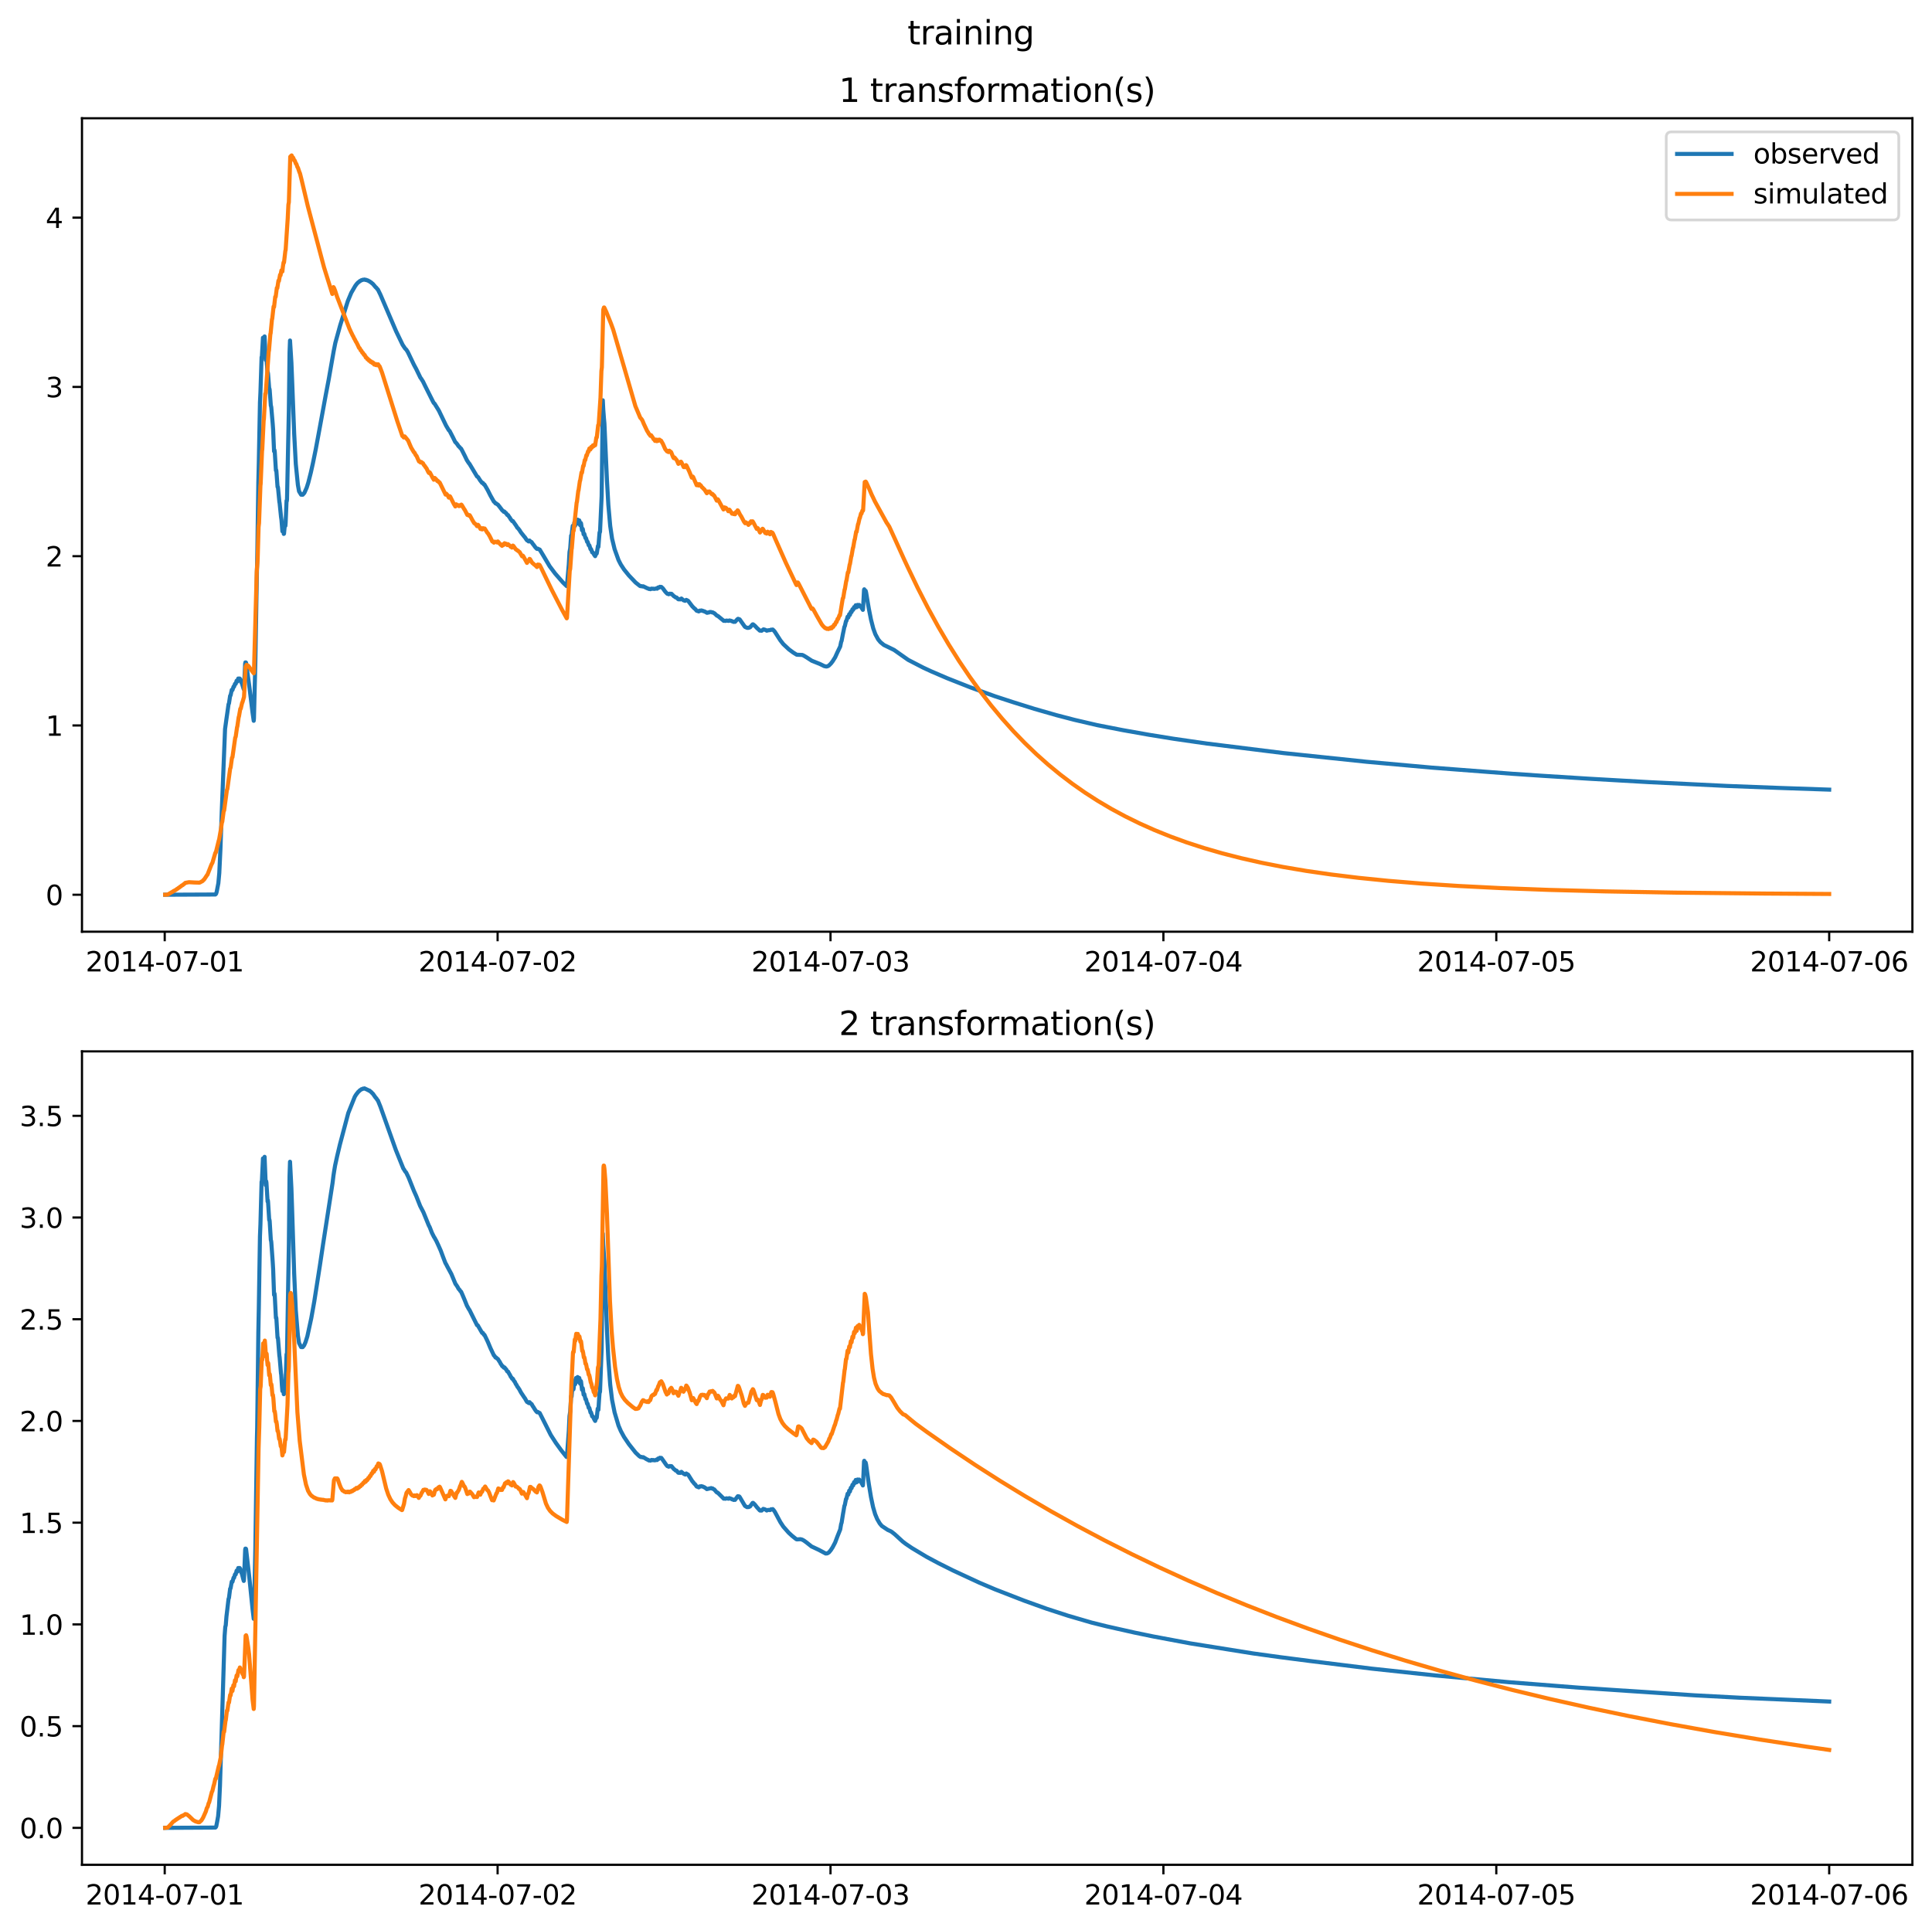 <?xml version="1.0" encoding="utf-8" standalone="no"?>
<!DOCTYPE svg PUBLIC "-//W3C//DTD SVG 1.1//EN"
  "http://www.w3.org/Graphics/SVG/1.1/DTD/svg11.dtd">
<svg xmlns:xlink="http://www.w3.org/1999/xlink" width="709.427pt" height="708.798pt" viewBox="0 0 709.427 708.798" xmlns="http://www.w3.org/2000/svg" version="1.1">
 <defs>
  <style type="text/css">*{stroke-linejoin: round; stroke-linecap: butt}</style>
 </defs>
 <g id="figure_1">
  <g id="patch_1">
   <path d="M 0 708.798 
L 709.427 708.798 
L 709.427 0 
L 0 0 
z
" style="fill: #ffffff"/>
  </g>
  <g id="axes_1">
   <g id="patch_2">
    <path d="M 30.103 342.2 
L 702.227 342.2 
L 702.227 43.44 
L 30.103 43.44 
z
" style="fill: #ffffff"/>
   </g>
   <g id="matplotlib.axis_1">
    <g id="xtick_1">
     <g id="line2d_1">
      <defs>
       <path id="m3f7da4935d" d="M 0 0 
L 0 3.5 
" style="stroke: #000000; stroke-width: 0.8"/>
      </defs>
      <g>
       <use xlink:href="#m3f7da4935d" x="60.484" y="342.2" style="stroke: #000000; stroke-width: 0.8"/>
      </g>
     </g>
     <g id="text_1">
      <!-- 2014-07-01 -->
      <g transform="translate(31.427 356.798) scale(0.1 -0.1)">
       <defs>
        <path id="DejaVuSans-32" d="M 1228 531 
L 3431 531 
L 3431 0 
L 469 0 
L 469 531 
Q 828 903 1448 1529 
Q 2069 2156 2228 2338 
Q 2531 2678 2651 2914 
Q 2772 3150 2772 3378 
Q 2772 3750 2511 3984 
Q 2250 4219 1831 4219 
Q 1534 4219 1204 4116 
Q 875 4013 500 3803 
L 500 4441 
Q 881 4594 1212 4672 
Q 1544 4750 1819 4750 
Q 2544 4750 2975 4387 
Q 3406 4025 3406 3419 
Q 3406 3131 3298 2873 
Q 3191 2616 2906 2266 
Q 2828 2175 2409 1742 
Q 1991 1309 1228 531 
z
" transform="scale(0.016)"/>
        <path id="DejaVuSans-30" d="M 2034 4250 
Q 1547 4250 1301 3770 
Q 1056 3291 1056 2328 
Q 1056 1369 1301 889 
Q 1547 409 2034 409 
Q 2525 409 2770 889 
Q 3016 1369 3016 2328 
Q 3016 3291 2770 3770 
Q 2525 4250 2034 4250 
z
M 2034 4750 
Q 2819 4750 3233 4129 
Q 3647 3509 3647 2328 
Q 3647 1150 3233 529 
Q 2819 -91 2034 -91 
Q 1250 -91 836 529 
Q 422 1150 422 2328 
Q 422 3509 836 4129 
Q 1250 4750 2034 4750 
z
" transform="scale(0.016)"/>
        <path id="DejaVuSans-31" d="M 794 531 
L 1825 531 
L 1825 4091 
L 703 3866 
L 703 4441 
L 1819 4666 
L 2450 4666 
L 2450 531 
L 3481 531 
L 3481 0 
L 794 0 
L 794 531 
z
" transform="scale(0.016)"/>
        <path id="DejaVuSans-34" d="M 2419 4116 
L 825 1625 
L 2419 1625 
L 2419 4116 
z
M 2253 4666 
L 3047 4666 
L 3047 1625 
L 3713 1625 
L 3713 1100 
L 3047 1100 
L 3047 0 
L 2419 0 
L 2419 1100 
L 313 1100 
L 313 1709 
L 2253 4666 
z
" transform="scale(0.016)"/>
        <path id="DejaVuSans-2d" d="M 313 2009 
L 1997 2009 
L 1997 1497 
L 313 1497 
L 313 2009 
z
" transform="scale(0.016)"/>
        <path id="DejaVuSans-37" d="M 525 4666 
L 3525 4666 
L 3525 4397 
L 1831 0 
L 1172 0 
L 2766 4134 
L 525 4134 
L 525 4666 
z
" transform="scale(0.016)"/>
       </defs>
       <use xlink:href="#DejaVuSans-32"/>
       <use xlink:href="#DejaVuSans-30" x="63.623"/>
       <use xlink:href="#DejaVuSans-31" x="127.246"/>
       <use xlink:href="#DejaVuSans-34" x="190.869"/>
       <use xlink:href="#DejaVuSans-2d" x="254.492"/>
       <use xlink:href="#DejaVuSans-30" x="290.576"/>
       <use xlink:href="#DejaVuSans-37" x="354.199"/>
       <use xlink:href="#DejaVuSans-2d" x="417.822"/>
       <use xlink:href="#DejaVuSans-30" x="453.906"/>
       <use xlink:href="#DejaVuSans-31" x="517.529"/>
      </g>
     </g>
    </g>
    <g id="xtick_2">
     <g id="line2d_2">
      <g>
       <use xlink:href="#m3f7da4935d" x="182.723" y="342.2" style="stroke: #000000; stroke-width: 0.8"/>
      </g>
     </g>
     <g id="text_2">
      <!-- 2014-07-02 -->
      <g transform="translate(153.665 356.798) scale(0.1 -0.1)">
       <use xlink:href="#DejaVuSans-32"/>
       <use xlink:href="#DejaVuSans-30" x="63.623"/>
       <use xlink:href="#DejaVuSans-31" x="127.246"/>
       <use xlink:href="#DejaVuSans-34" x="190.869"/>
       <use xlink:href="#DejaVuSans-2d" x="254.492"/>
       <use xlink:href="#DejaVuSans-30" x="290.576"/>
       <use xlink:href="#DejaVuSans-37" x="354.199"/>
       <use xlink:href="#DejaVuSans-2d" x="417.822"/>
       <use xlink:href="#DejaVuSans-30" x="453.906"/>
       <use xlink:href="#DejaVuSans-32" x="517.529"/>
      </g>
     </g>
    </g>
    <g id="xtick_3">
     <g id="line2d_3">
      <g>
       <use xlink:href="#m3f7da4935d" x="304.961" y="342.2" style="stroke: #000000; stroke-width: 0.8"/>
      </g>
     </g>
     <g id="text_3">
      <!-- 2014-07-03 -->
      <g transform="translate(275.903 356.798) scale(0.1 -0.1)">
       <defs>
        <path id="DejaVuSans-33" d="M 2597 2516 
Q 3050 2419 3304 2112 
Q 3559 1806 3559 1356 
Q 3559 666 3084 287 
Q 2609 -91 1734 -91 
Q 1441 -91 1130 -33 
Q 819 25 488 141 
L 488 750 
Q 750 597 1062 519 
Q 1375 441 1716 441 
Q 2309 441 2620 675 
Q 2931 909 2931 1356 
Q 2931 1769 2642 2001 
Q 2353 2234 1838 2234 
L 1294 2234 
L 1294 2753 
L 1863 2753 
Q 2328 2753 2575 2939 
Q 2822 3125 2822 3475 
Q 2822 3834 2567 4026 
Q 2313 4219 1838 4219 
Q 1578 4219 1281 4162 
Q 984 4106 628 3988 
L 628 4550 
Q 988 4650 1302 4700 
Q 1616 4750 1894 4750 
Q 2613 4750 3031 4423 
Q 3450 4097 3450 3541 
Q 3450 3153 3228 2886 
Q 3006 2619 2597 2516 
z
" transform="scale(0.016)"/>
       </defs>
       <use xlink:href="#DejaVuSans-32"/>
       <use xlink:href="#DejaVuSans-30" x="63.623"/>
       <use xlink:href="#DejaVuSans-31" x="127.246"/>
       <use xlink:href="#DejaVuSans-34" x="190.869"/>
       <use xlink:href="#DejaVuSans-2d" x="254.492"/>
       <use xlink:href="#DejaVuSans-30" x="290.576"/>
       <use xlink:href="#DejaVuSans-37" x="354.199"/>
       <use xlink:href="#DejaVuSans-2d" x="417.822"/>
       <use xlink:href="#DejaVuSans-30" x="453.906"/>
       <use xlink:href="#DejaVuSans-33" x="517.529"/>
      </g>
     </g>
    </g>
    <g id="xtick_4">
     <g id="line2d_4">
      <g>
       <use xlink:href="#m3f7da4935d" x="427.199" y="342.2" style="stroke: #000000; stroke-width: 0.8"/>
      </g>
     </g>
     <g id="text_4">
      <!-- 2014-07-04 -->
      <g transform="translate(398.141 356.798) scale(0.1 -0.1)">
       <use xlink:href="#DejaVuSans-32"/>
       <use xlink:href="#DejaVuSans-30" x="63.623"/>
       <use xlink:href="#DejaVuSans-31" x="127.246"/>
       <use xlink:href="#DejaVuSans-34" x="190.869"/>
       <use xlink:href="#DejaVuSans-2d" x="254.492"/>
       <use xlink:href="#DejaVuSans-30" x="290.576"/>
       <use xlink:href="#DejaVuSans-37" x="354.199"/>
       <use xlink:href="#DejaVuSans-2d" x="417.822"/>
       <use xlink:href="#DejaVuSans-30" x="453.906"/>
       <use xlink:href="#DejaVuSans-34" x="517.529"/>
      </g>
     </g>
    </g>
    <g id="xtick_5">
     <g id="line2d_5">
      <g>
       <use xlink:href="#m3f7da4935d" x="549.437" y="342.2" style="stroke: #000000; stroke-width: 0.8"/>
      </g>
     </g>
     <g id="text_5">
      <!-- 2014-07-05 -->
      <g transform="translate(520.38 356.798) scale(0.1 -0.1)">
       <defs>
        <path id="DejaVuSans-35" d="M 691 4666 
L 3169 4666 
L 3169 4134 
L 1269 4134 
L 1269 2991 
Q 1406 3038 1543 3061 
Q 1681 3084 1819 3084 
Q 2600 3084 3056 2656 
Q 3513 2228 3513 1497 
Q 3513 744 3044 326 
Q 2575 -91 1722 -91 
Q 1428 -91 1123 -41 
Q 819 9 494 109 
L 494 744 
Q 775 591 1075 516 
Q 1375 441 1709 441 
Q 2250 441 2565 725 
Q 2881 1009 2881 1497 
Q 2881 1984 2565 2268 
Q 2250 2553 1709 2553 
Q 1456 2553 1204 2497 
Q 953 2441 691 2322 
L 691 4666 
z
" transform="scale(0.016)"/>
       </defs>
       <use xlink:href="#DejaVuSans-32"/>
       <use xlink:href="#DejaVuSans-30" x="63.623"/>
       <use xlink:href="#DejaVuSans-31" x="127.246"/>
       <use xlink:href="#DejaVuSans-34" x="190.869"/>
       <use xlink:href="#DejaVuSans-2d" x="254.492"/>
       <use xlink:href="#DejaVuSans-30" x="290.576"/>
       <use xlink:href="#DejaVuSans-37" x="354.199"/>
       <use xlink:href="#DejaVuSans-2d" x="417.822"/>
       <use xlink:href="#DejaVuSans-30" x="453.906"/>
       <use xlink:href="#DejaVuSans-35" x="517.529"/>
      </g>
     </g>
    </g>
    <g id="xtick_6">
     <g id="line2d_6">
      <g>
       <use xlink:href="#m3f7da4935d" x="671.676" y="342.2" style="stroke: #000000; stroke-width: 0.8"/>
      </g>
     </g>
     <g id="text_6">
      <!-- 2014-07-06 -->
      <g transform="translate(642.618 356.798) scale(0.1 -0.1)">
       <defs>
        <path id="DejaVuSans-36" d="M 2113 2584 
Q 1688 2584 1439 2293 
Q 1191 2003 1191 1497 
Q 1191 994 1439 701 
Q 1688 409 2113 409 
Q 2538 409 2786 701 
Q 3034 994 3034 1497 
Q 3034 2003 2786 2293 
Q 2538 2584 2113 2584 
z
M 3366 4563 
L 3366 3988 
Q 3128 4100 2886 4159 
Q 2644 4219 2406 4219 
Q 1781 4219 1451 3797 
Q 1122 3375 1075 2522 
Q 1259 2794 1537 2939 
Q 1816 3084 2150 3084 
Q 2853 3084 3261 2657 
Q 3669 2231 3669 1497 
Q 3669 778 3244 343 
Q 2819 -91 2113 -91 
Q 1303 -91 875 529 
Q 447 1150 447 2328 
Q 447 3434 972 4092 
Q 1497 4750 2381 4750 
Q 2619 4750 2861 4703 
Q 3103 4656 3366 4563 
z
" transform="scale(0.016)"/>
       </defs>
       <use xlink:href="#DejaVuSans-32"/>
       <use xlink:href="#DejaVuSans-30" x="63.623"/>
       <use xlink:href="#DejaVuSans-31" x="127.246"/>
       <use xlink:href="#DejaVuSans-34" x="190.869"/>
       <use xlink:href="#DejaVuSans-2d" x="254.492"/>
       <use xlink:href="#DejaVuSans-30" x="290.576"/>
       <use xlink:href="#DejaVuSans-37" x="354.199"/>
       <use xlink:href="#DejaVuSans-2d" x="417.822"/>
       <use xlink:href="#DejaVuSans-30" x="453.906"/>
       <use xlink:href="#DejaVuSans-36" x="517.529"/>
      </g>
     </g>
    </g>
   </g>
   <g id="matplotlib.axis_2">
    <g id="ytick_1">
     <g id="line2d_7">
      <defs>
       <path id="m62e63027df" d="M 0 0 
L -3.5 0 
" style="stroke: #000000; stroke-width: 0.8"/>
      </defs>
      <g>
       <use xlink:href="#m62e63027df" x="30.103" y="328.62" style="stroke: #000000; stroke-width: 0.8"/>
      </g>
     </g>
     <g id="text_7">
      <!-- 0 -->
      <g transform="translate(16.741 332.419) scale(0.1 -0.1)">
       <use xlink:href="#DejaVuSans-30"/>
      </g>
     </g>
    </g>
    <g id="ytick_2">
     <g id="line2d_8">
      <g>
       <use xlink:href="#m62e63027df" x="30.103" y="266.449" style="stroke: #000000; stroke-width: 0.8"/>
      </g>
     </g>
     <g id="text_8">
      <!-- 1 -->
      <g transform="translate(16.741 270.248) scale(0.1 -0.1)">
       <use xlink:href="#DejaVuSans-31"/>
      </g>
     </g>
    </g>
    <g id="ytick_3">
     <g id="line2d_9">
      <g>
       <use xlink:href="#m62e63027df" x="30.103" y="204.278" style="stroke: #000000; stroke-width: 0.8"/>
      </g>
     </g>
     <g id="text_9">
      <!-- 2 -->
      <g transform="translate(16.741 208.078) scale(0.1 -0.1)">
       <use xlink:href="#DejaVuSans-32"/>
      </g>
     </g>
    </g>
    <g id="ytick_4">
     <g id="line2d_10">
      <g>
       <use xlink:href="#m62e63027df" x="30.103" y="142.108" style="stroke: #000000; stroke-width: 0.8"/>
      </g>
     </g>
     <g id="text_10">
      <!-- 3 -->
      <g transform="translate(16.741 145.907) scale(0.1 -0.1)">
       <use xlink:href="#DejaVuSans-33"/>
      </g>
     </g>
    </g>
    <g id="ytick_5">
     <g id="line2d_11">
      <g>
       <use xlink:href="#m62e63027df" x="30.103" y="79.937" style="stroke: #000000; stroke-width: 0.8"/>
      </g>
     </g>
     <g id="text_11">
      <!-- 4 -->
      <g transform="translate(16.741 83.736) scale(0.1 -0.1)">
       <use xlink:href="#DejaVuSans-34"/>
      </g>
     </g>
    </g>
   </g>
   <g id="line2d_12">
    <path d="M 60.654 328.62 
L 79.075 328.539 
L 79.329 328.305 
L 79.584 327.494 
L 80.178 324.383 
L 80.518 320.72 
L 80.942 311.867 
L 81.452 297.501 
L 82.64 267.743 
L 83.149 264.052 
L 83.489 261.726 
L 83.913 258.695 
L 84.083 258.314 
L 84.508 255.525 
L 84.593 255.515 
L 84.677 255.382 
L 85.102 253.373 
L 85.357 253.444 
L 85.781 252.16 
L 85.951 252.207 
L 86.29 251.156 
L 86.375 251.079 
L 86.545 251.183 
L 86.884 250.029 
L 86.969 250.055 
L 87.139 250.33 
L 87.479 249.214 
L 87.564 249.234 
L 87.733 249.614 
L 87.988 249.206 
L 88.073 249.296 
L 88.158 249.382 
L 88.667 250.725 
L 88.752 250.772 
L 88.922 251.3 
L 89.346 252.692 
L 89.516 253.163 
L 89.601 252.527 
L 90.025 243.698 
L 90.11 243.288 
L 90.195 243.319 
L 90.28 243.308 
L 90.365 243.464 
L 91.553 252.109 
L 92.742 261.8 
L 93.166 264.74 
L 93.251 263.859 
L 93.76 243.26 
L 94.355 209.125 
L 94.439 206.332 
L 94.864 177.062 
L 95.034 169.879 
L 95.458 147.83 
L 95.628 144.268 
L 96.052 131.183 
L 96.137 131.522 
L 96.562 124.042 
L 96.647 124.906 
L 96.731 125.918 
L 96.816 125.661 
L 96.901 125.852 
L 96.986 125.296 
L 97.156 123.557 
L 97.58 132.225 
L 97.665 131.747 
L 97.75 131.02 
L 97.835 131.494 
L 98.259 137.227 
L 98.344 136.783 
L 98.429 137.301 
L 98.854 142.88 
L 98.939 142.759 
L 99.023 143.205 
L 99.448 148.991 
L 99.533 149.168 
L 99.618 149.641 
L 100.127 155.545 
L 100.297 157.894 
L 100.636 165.761 
L 100.806 165.356 
L 100.891 165.968 
L 101.315 172.8 
L 101.4 172.58 
L 101.485 172.923 
L 101.91 178.834 
L 101.994 178.747 
L 102.079 179.097 
L 102.589 184.377 
L 102.674 184.769 
L 103.183 189.752 
L 103.353 190.971 
L 103.692 195.139 
L 103.947 193.805 
L 104.117 195.139 
L 104.202 196.098 
L 104.286 196.026 
L 104.626 192.329 
L 104.796 193.137 
L 104.881 192.106 
L 105.22 183.901 
L 105.305 184.086 
L 105.39 183.448 
L 106.069 150.511 
L 106.324 129.435 
L 106.494 125.062 
L 107.003 133.182 
L 107.258 139.454 
L 108.022 159.257 
L 108.616 170.413 
L 109.38 178.09 
L 109.804 180.451 
L 110.568 181.697 
L 111.162 181.705 
L 111.757 181.037 
L 112.605 179.133 
L 113.2 177.261 
L 114.133 173.582 
L 114.897 170.154 
L 115.916 165.149 
L 116.935 159.683 
L 119.566 145.34 
L 120.67 139.534 
L 122.198 130.829 
L 122.537 128.92 
L 123.132 125.935 
L 124.914 119.475 
L 127.715 110.584 
L 128.989 107.531 
L 130.432 105.035 
L 130.941 104.34 
L 131.281 103.96 
L 131.535 103.708 
L 131.79 103.553 
L 132.13 103.227 
L 132.384 103.136 
L 132.724 102.895 
L 132.978 102.863 
L 133.318 102.712 
L 133.573 102.742 
L 133.912 102.668 
L 134.252 102.83 
L 134.506 102.793 
L 134.931 103.015 
L 135.101 103.01 
L 135.525 103.296 
L 135.695 103.325 
L 136.119 103.672 
L 136.289 103.733 
L 136.714 104.144 
L 136.883 104.229 
L 137.987 105.544 
L 138.157 105.635 
L 138.581 106.21 
L 138.751 106.311 
L 139.685 108.219 
L 145.457 121.689 
L 147.834 126.622 
L 148.428 127.514 
L 148.683 127.899 
L 148.937 128.183 
L 149.192 128.419 
L 149.701 129.213 
L 150.041 129.897 
L 151.993 133.975 
L 152.842 135.545 
L 154.37 138.702 
L 154.71 139.149 
L 155.049 139.716 
L 155.304 140.083 
L 156.153 141.835 
L 158.105 145.731 
L 158.954 147.42 
L 159.294 148.039 
L 159.548 148.216 
L 160.567 149.863 
L 160.822 150.265 
L 161.246 150.999 
L 161.586 151.72 
L 163.793 156.307 
L 164.811 158.03 
L 165.066 158.21 
L 166.339 160.674 
L 167.188 162.409 
L 167.443 162.585 
L 168.037 163.341 
L 168.292 163.76 
L 168.546 164.05 
L 168.716 164.158 
L 169.141 164.701 
L 169.31 164.77 
L 169.735 165.561 
L 170.669 167.407 
L 171.433 169.005 
L 172.197 170.162 
L 172.366 170.313 
L 175.168 175.003 
L 175.507 175.172 
L 175.932 175.834 
L 176.271 176.384 
L 177.035 177.369 
L 177.29 177.355 
L 177.714 177.956 
L 177.884 177.946 
L 178.648 179.254 
L 178.988 179.847 
L 179.242 180.319 
L 180.091 182.013 
L 181.364 184.258 
L 181.534 184.328 
L 181.959 184.897 
L 182.128 184.868 
L 182.638 185.276 
L 182.808 185.326 
L 183.402 186.07 
L 184.505 187.522 
L 184.675 187.604 
L 185.015 187.989 
L 185.184 187.867 
L 185.354 188.043 
L 185.694 188.422 
L 185.864 188.485 
L 186.118 188.925 
L 186.288 189.151 
L 186.543 189.175 
L 187.052 189.956 
L 187.222 190.153 
L 187.561 190.776 
L 187.816 191.032 
L 188.071 191.388 
L 188.325 191.372 
L 189.514 193.074 
L 189.683 193.336 
L 189.938 193.814 
L 190.193 193.991 
L 190.787 194.749 
L 191.042 195.177 
L 191.381 195.676 
L 192.145 196.623 
L 192.485 197.068 
L 192.739 197.329 
L 193.334 198.223 
L 193.588 198.509 
L 193.843 198.564 
L 194.098 198.861 
L 194.267 198.687 
L 194.437 198.531 
L 194.692 198.805 
L 194.947 198.996 
L 195.201 199.101 
L 195.626 199.753 
L 195.795 199.921 
L 196.22 200.504 
L 196.559 200.972 
L 197.069 201.525 
L 197.238 201.618 
L 197.493 201.525 
L 198.002 201.82 
L 198.172 201.836 
L 199.53 204.075 
L 201.822 207.956 
L 203.86 210.673 
L 206.746 213.975 
L 208.104 215.28 
L 208.189 214.997 
L 208.868 207.273 
L 209.123 202.771 
L 209.377 201.4 
L 209.717 196.7 
L 209.887 196.841 
L 210.057 195.129 
L 210.311 193.121 
L 210.566 194.626 
L 210.651 194.267 
L 210.905 191.901 
L 210.99 192.036 
L 211.16 193.099 
L 211.245 192.957 
L 211.5 191.159 
L 211.584 191.281 
L 211.754 192.335 
L 211.839 192.303 
L 212.094 190.856 
L 212.179 191.056 
L 212.433 192.336 
L 212.688 191.122 
L 212.773 191.351 
L 213.028 192.902 
L 213.282 192.068 
L 213.367 192.274 
L 213.707 194.736 
L 213.961 194.246 
L 214.046 194.536 
L 214.301 196.251 
L 214.386 196.239 
L 214.556 196.071 
L 214.725 196.71 
L 214.98 197.627 
L 215.15 197.606 
L 215.32 198.097 
L 215.574 198.99 
L 215.744 198.963 
L 215.914 199.434 
L 216.168 200.262 
L 216.338 200.228 
L 216.423 200.333 
L 216.848 201.713 
L 217.017 201.654 
L 217.187 202.104 
L 217.442 202.864 
L 217.696 202.877 
L 218.206 203.797 
L 218.375 204.022 
L 218.545 204.27 
L 218.885 203.237 
L 218.97 203.293 
L 219.055 203.389 
L 219.139 203.198 
L 219.564 200.517 
L 219.734 200.873 
L 219.903 198.613 
L 220.158 195.538 
L 220.243 195.582 
L 220.328 195.294 
L 220.922 182.213 
L 221.347 147.02 
L 221.516 150.398 
L 221.771 153.722 
L 221.941 155.527 
L 222.195 161.276 
L 222.875 176.476 
L 223.384 185.444 
L 224.063 193.144 
L 224.742 197.8 
L 225.676 201.673 
L 227.119 205.697 
L 227.968 207.352 
L 229.156 209.173 
L 230.939 211.375 
L 233.401 213.959 
L 235.013 215.231 
L 235.268 215.306 
L 235.523 215.257 
L 235.947 215.405 
L 236.202 215.342 
L 237.645 216.046 
L 237.985 216.168 
L 238.324 216.321 
L 238.579 216.286 
L 238.833 216.404 
L 239.258 216.189 
L 239.597 216.268 
L 239.852 216.204 
L 240.192 216.306 
L 240.786 216.186 
L 240.956 216.116 
L 241.295 216.219 
L 241.635 215.764 
L 241.889 215.873 
L 242.314 215.52 
L 242.568 215.641 
L 242.823 215.56 
L 243.417 216.106 
L 244.181 217.172 
L 244.606 217.654 
L 245.03 218.072 
L 245.285 218.114 
L 245.54 218.26 
L 245.964 218.04 
L 246.219 218.148 
L 246.558 218.083 
L 247.492 219.017 
L 247.747 219.136 
L 248.086 219.421 
L 248.426 219.456 
L 249.02 220.071 
L 249.19 220.131 
L 249.444 220.045 
L 249.784 220.159 
L 250.208 219.828 
L 250.972 220.471 
L 251.567 220.671 
L 251.736 220.558 
L 251.991 220.329 
L 252.67 220.664 
L 254.283 222.786 
L 254.538 223.007 
L 254.962 223.461 
L 255.217 223.612 
L 255.811 224.308 
L 256.32 224.458 
L 256.575 224.57 
L 256.915 224.269 
L 257.169 224.34 
L 257.509 224.2 
L 257.848 224.286 
L 258.103 224.357 
L 258.358 224.501 
L 258.612 224.518 
L 259.122 224.79 
L 259.631 225.084 
L 259.886 224.97 
L 260.225 224.984 
L 260.565 224.784 
L 260.989 224.776 
L 261.159 224.79 
L 261.414 224.922 
L 261.668 224.897 
L 262.093 225.136 
L 262.347 225.26 
L 263.281 226.144 
L 263.536 226.186 
L 265.318 227.651 
L 265.743 228.022 
L 265.997 227.971 
L 266.337 228.056 
L 266.761 227.913 
L 267.525 228.039 
L 267.865 227.882 
L 268.205 227.975 
L 268.459 228.008 
L 268.884 228.217 
L 269.053 228.247 
L 269.393 228.413 
L 269.648 228.35 
L 269.902 228.396 
L 270.751 227.452 
L 271.006 227.275 
L 271.6 227.493 
L 273.552 230.245 
L 274.401 230.614 
L 274.996 230.579 
L 275.25 230.415 
L 275.42 230.401 
L 276.354 229.327 
L 276.524 229.308 
L 277.203 229.853 
L 278.052 230.761 
L 278.306 230.966 
L 278.985 231.611 
L 279.24 231.628 
L 279.495 231.628 
L 279.664 231.662 
L 280.344 231.155 
L 280.853 231.283 
L 281.107 231.395 
L 281.277 231.429 
L 281.532 231.641 
L 282.126 231.491 
L 282.89 231.415 
L 283.145 231.259 
L 283.399 231.313 
L 283.739 231.214 
L 284.079 231.526 
L 284.503 232.014 
L 286.54 235.19 
L 287.644 236.583 
L 289.681 238.497 
L 291.294 239.686 
L 292.567 240.473 
L 294.605 240.552 
L 295.199 240.832 
L 296.217 241.457 
L 298.085 242.674 
L 301.056 243.864 
L 302.669 244.653 
L 303.433 244.805 
L 303.857 244.72 
L 304.367 244.448 
L 305.131 243.683 
L 305.725 242.908 
L 306.659 241.43 
L 307.508 239.554 
L 308.526 237.435 
L 308.866 235.758 
L 309.036 235.384 
L 309.545 232.719 
L 309.715 231.938 
L 310.054 230.244 
L 310.224 229.947 
L 310.648 228.121 
L 310.733 228.134 
L 310.818 227.992 
L 311.243 226.504 
L 311.497 226.795 
L 311.837 225.565 
L 312.091 225.848 
L 312.431 224.673 
L 312.686 224.824 
L 313.025 223.769 
L 313.28 223.986 
L 313.619 222.972 
L 313.704 223.081 
L 313.874 223.277 
L 314.214 222.301 
L 314.383 222.721 
L 314.553 223.025 
L 314.893 222.171 
L 315.147 222.723 
L 315.487 222.188 
L 315.827 222.722 
L 315.996 222.606 
L 316.081 222.671 
L 316.506 223.474 
L 316.675 223.687 
L 316.845 223.99 
L 316.93 223.15 
L 317.27 216.675 
L 317.355 216.445 
L 317.694 217.195 
L 317.864 216.987 
L 318.034 217.616 
L 318.628 221.21 
L 319.052 223.653 
L 319.816 227.518 
L 320.665 230.832 
L 321.429 232.94 
L 322.448 234.832 
L 323.297 235.857 
L 324.57 236.897 
L 325.928 237.55 
L 328.305 238.712 
L 333.483 242.361 
L 339.001 245.212 
L 341.887 246.553 
L 347.829 249.105 
L 356.318 252.456 
L 365.401 255.743 
L 372.022 257.905 
L 379.832 260.349 
L 387.981 262.682 
L 394.517 264.383 
L 402.921 266.339 
L 412.259 268.163 
L 421.851 269.862 
L 430.934 271.332 
L 443.158 273.095 
L 471.256 276.589 
L 501.9 279.794 
L 525.754 281.939 
L 555.464 284.206 
L 566.245 284.929 
L 583.393 286.004 
L 605.463 287.265 
L 634.24 288.667 
L 652.916 289.38 
L 671.676 290.021 
L 671.676 290.021 
" clip-path="url(#p67ed3f0b64)" style="fill: none; stroke: #1f77b4; stroke-width: 1.5; stroke-linecap: square"/>
   </g>
   <g id="line2d_13">
    <path d="M 60.654 328.62 
L 61.588 328.558 
L 62.012 328.312 
L 62.267 328.149 
L 62.607 327.974 
L 62.861 327.805 
L 63.201 327.622 
L 63.371 327.539 
L 63.71 327.274 
L 64.135 327.073 
L 64.474 326.878 
L 64.644 326.788 
L 64.983 326.5 
L 65.238 326.388 
L 65.578 326.087 
L 65.832 325.971 
L 66.172 325.657 
L 66.427 325.537 
L 66.766 325.209 
L 67.106 325.085 
L 67.445 324.746 
L 67.7 324.616 
L 68.039 324.261 
L 69.398 324.013 
L 71.52 324.13 
L 73.302 324.175 
L 74.406 323.589 
L 74.746 323.152 
L 74.915 323.091 
L 76.104 321.298 
L 76.189 321.255 
L 77.632 317.55 
L 77.886 317.076 
L 77.971 316.985 
L 79.075 313.228 
L 79.245 313.112 
L 80.348 308.631 
L 80.433 308.503 
L 81.197 304.113 
L 81.452 302.195 
L 81.621 301.794 
L 82.131 297.933 
L 82.301 297.712 
L 83.319 290.156 
L 83.489 289.79 
L 84.508 282.309 
L 84.677 281.967 
L 85.187 278.286 
L 85.357 278.125 
L 86.375 270.923 
L 86.545 270.616 
L 87.054 267.048 
L 87.139 266.886 
L 87.648 263.356 
L 87.733 263.218 
L 88.243 260.307 
L 88.412 260.265 
L 88.922 258.06 
L 89.007 258.008 
L 89.601 256 
L 90.195 244.887 
L 90.535 244.187 
L 90.704 244.265 
L 90.959 244.4 
L 91.214 244.578 
L 91.978 245.669 
L 93.166 247.301 
L 93.251 246.803 
L 94.27 210.013 
L 94.609 205.398 
L 94.949 193.603 
L 95.119 192.11 
L 95.628 178.38 
L 95.713 177.723 
L 96.222 165.618 
L 96.307 165.07 
L 96.816 154.427 
L 96.901 153.975 
L 97.411 144.622 
L 97.495 144.578 
L 97.58 144.376 
L 98.175 136.119 
L 98.684 129.027 
L 98.769 128.808 
L 99.278 122.666 
L 99.363 122.508 
L 99.872 117.219 
L 99.957 117.116 
L 100.467 112.577 
L 100.636 112.758 
L 101.061 109.013 
L 101.146 109.025 
L 101.231 109.016 
L 101.655 105.743 
L 101.74 105.79 
L 101.825 105.82 
L 102.249 103.064 
L 102.334 103.145 
L 102.419 103.21 
L 102.843 100.918 
L 102.928 101.028 
L 103.013 101.124 
L 103.183 100.096 
L 103.353 99.287 
L 103.438 99.231 
L 103.692 99.717 
L 103.862 98.048 
L 104.117 96.393 
L 104.286 96.427 
L 104.796 92.008 
L 104.881 91.895 
L 105.645 80.326 
L 105.899 75.174 
L 106.069 74.278 
L 106.578 57.569 
L 106.748 57.394 
L 107.088 57.084 
L 107.427 57.949 
L 107.512 57.873 
L 107.597 57.86 
L 107.767 58.201 
L 108.022 58.921 
L 108.191 58.921 
L 108.361 59.306 
L 108.616 60.073 
L 108.786 60.151 
L 108.955 60.576 
L 109.21 61.383 
L 109.38 61.536 
L 109.634 62.319 
L 109.974 63.313 
L 110.144 63.657 
L 110.738 66.027 
L 113.03 75.721 
L 118.972 98.173 
L 122.028 107.972 
L 122.198 106.678 
L 122.452 105.458 
L 122.622 105.708 
L 123.047 106.749 
L 123.811 109.091 
L 128.31 120.707 
L 128.564 121.236 
L 128.904 121.997 
L 129.159 122.496 
L 129.498 123.224 
L 129.668 123.477 
L 130.092 124.39 
L 130.262 124.622 
L 130.687 125.493 
L 130.856 125.707 
L 131.451 126.892 
L 131.705 127.467 
L 131.875 127.804 
L 132.045 127.85 
L 132.215 128.159 
L 132.469 128.722 
L 132.639 128.736 
L 132.809 129.028 
L 133.063 129.568 
L 133.233 129.55 
L 133.403 129.824 
L 133.658 130.343 
L 133.827 130.297 
L 133.997 130.546 
L 134.337 131.331 
L 134.506 131.252 
L 134.676 131.489 
L 134.931 131.961 
L 135.101 131.838 
L 135.27 132.052 
L 135.525 132.5 
L 135.695 132.339 
L 135.865 132.533 
L 136.119 132.957 
L 136.289 132.756 
L 136.459 132.929 
L 136.714 133.327 
L 136.883 133.093 
L 137.053 133.236 
L 137.393 133.89 
L 137.647 133.624 
L 137.987 134.09 
L 138.242 133.753 
L 138.581 134.181 
L 138.836 133.79 
L 139.006 134.078 
L 139.26 134.414 
L 139.43 134.616 
L 140.279 136.834 
L 145.881 154.664 
L 147.749 160.154 
L 147.919 160.104 
L 148.089 160.313 
L 148.258 160.674 
L 148.343 160.63 
L 148.598 160.283 
L 149.447 161.291 
L 149.701 161.625 
L 149.871 161.796 
L 150.296 162.846 
L 150.975 164.412 
L 151.993 166.12 
L 152.163 166.201 
L 152.418 166.668 
L 152.672 167.197 
L 152.927 167.392 
L 153.436 168.573 
L 153.861 169.492 
L 154.031 169.389 
L 154.2 169.557 
L 154.455 169.885 
L 154.71 169.689 
L 155.134 170.084 
L 155.304 170.121 
L 155.559 170.626 
L 155.813 170.964 
L 155.983 171.14 
L 156.407 171.789 
L 156.577 171.937 
L 157.256 173.352 
L 157.511 173.735 
L 157.766 173.468 
L 157.935 173.703 
L 158.954 175.654 
L 159.124 175.873 
L 159.294 176.202 
L 159.463 175.825 
L 159.633 175.539 
L 159.803 175.702 
L 160.058 175.958 
L 160.227 176.121 
L 160.567 176.675 
L 160.737 176.578 
L 160.907 176.742 
L 161.161 177.128 
L 161.331 177.112 
L 161.501 177.319 
L 163.623 181.663 
L 163.878 181.323 
L 164.047 181.526 
L 164.387 181.936 
L 164.726 182.61 
L 164.811 182.77 
L 164.896 182.7 
L 165.151 182.247 
L 165.321 182.421 
L 166.424 184.661 
L 166.764 185.29 
L 167.018 185.682 
L 167.188 186.015 
L 167.358 185.575 
L 167.528 185.224 
L 167.698 185.336 
L 167.952 185.652 
L 168.207 185.546 
L 168.546 185.895 
L 168.801 185.572 
L 169.141 185.806 
L 169.395 185.336 
L 169.565 185.501 
L 170.499 187.084 
L 170.669 187.279 
L 171.602 189.135 
L 171.687 189.047 
L 171.857 189.015 
L 172.197 189.388 
L 172.451 189.218 
L 172.706 189.612 
L 173.47 191.062 
L 174.149 192.174 
L 174.319 192.217 
L 174.828 192.734 
L 175.083 193.11 
L 175.168 193.243 
L 175.253 193.171 
L 175.507 192.749 
L 175.677 192.91 
L 176.441 194.293 
L 176.696 193.981 
L 176.865 194.159 
L 177.035 194.455 
L 177.205 194.193 
L 177.375 193.998 
L 177.545 194.167 
L 177.714 194.273 
L 177.969 194.113 
L 178.224 194.499 
L 178.988 195.737 
L 179.157 195.835 
L 179.836 196.971 
L 180.77 198.88 
L 181.025 198.96 
L 181.364 199.308 
L 181.619 198.951 
L 182.044 199.086 
L 182.213 199.001 
L 182.553 199.254 
L 182.808 198.871 
L 182.977 199.029 
L 183.402 199.582 
L 183.911 200.126 
L 184.081 200.126 
L 184.336 200.482 
L 184.42 200.395 
L 184.675 199.921 
L 184.845 200.063 
L 184.93 200.156 
L 185.1 199.791 
L 185.269 199.518 
L 185.439 199.646 
L 185.609 199.77 
L 185.779 199.681 
L 185.948 199.81 
L 186.288 200.205 
L 186.543 199.861 
L 186.712 200.029 
L 186.967 200.234 
L 187.137 200.354 
L 187.476 200.812 
L 187.731 200.763 
L 187.986 201.115 
L 188.071 200.991 
L 188.325 200.384 
L 188.495 200.486 
L 189.429 201.793 
L 189.599 201.841 
L 190.023 202.215 
L 190.193 202.244 
L 190.617 202.658 
L 190.787 202.736 
L 191.127 203.326 
L 191.721 204.334 
L 191.975 204.086 
L 192.145 204.265 
L 193.503 206.744 
L 193.588 206.621 
L 193.843 205.972 
L 194.013 206.059 
L 194.098 206.129 
L 194.267 205.641 
L 194.437 205.267 
L 194.607 205.339 
L 195.201 206.337 
L 195.456 206.763 
L 195.71 206.911 
L 196.135 207.345 
L 196.305 207.402 
L 196.729 207.833 
L 196.899 207.907 
L 197.154 208.266 
L 197.323 207.761 
L 197.493 207.346 
L 197.663 207.4 
L 197.833 207.497 
L 198.002 207.41 
L 198.172 207.543 
L 198.682 208.533 
L 202.586 216.622 
L 206.321 223.868 
L 208.104 227.103 
L 208.189 226.946 
L 209.208 209.649 
L 209.377 208.95 
L 209.887 201.719 
L 209.972 201.419 
L 210.481 195.072 
L 210.651 194.925 
L 211.245 189.34 
L 211.754 184.542 
L 211.839 184.402 
L 212.348 180.254 
L 212.433 180.157 
L 212.943 176.594 
L 213.028 176.534 
L 213.537 173.485 
L 213.707 173.63 
L 214.131 171.114 
L 214.216 171.132 
L 214.301 171.137 
L 214.725 168.944 
L 214.81 168.987 
L 214.895 169.018 
L 215.32 167.179 
L 215.404 167.244 
L 215.489 167.299 
L 215.914 165.778 
L 215.999 165.864 
L 216.084 165.939 
L 216.253 165.255 
L 216.423 164.725 
L 216.508 164.703 
L 216.763 165.106 
L 216.848 164.944 
L 217.102 164.149 
L 217.272 164.284 
L 217.357 164.395 
L 217.527 163.941 
L 217.696 163.601 
L 217.866 163.773 
L 217.951 163.898 
L 218.121 163.541 
L 218.291 163.264 
L 218.545 163.534 
L 218.97 160.72 
L 219.055 160.737 
L 219.139 160.669 
L 219.649 156.151 
L 219.734 156.243 
L 219.819 156.127 
L 220.498 146.09 
L 220.837 136.264 
L 221.007 134.912 
L 221.516 113.752 
L 221.771 112.934 
L 221.856 112.929 
L 222.026 113.245 
L 222.365 114.004 
L 222.62 114.528 
L 223.129 115.806 
L 223.893 117.695 
L 224.318 118.755 
L 225.167 121.079 
L 233.316 149.181 
L 235.098 153.413 
L 235.608 153.971 
L 235.947 154.556 
L 236.372 155.606 
L 237.645 158.314 
L 237.815 158.511 
L 238.324 159.43 
L 238.494 159.551 
L 238.833 160.081 
L 239.088 159.855 
L 239.767 160.853 
L 240.022 161.339 
L 240.192 161.341 
L 240.361 161.577 
L 240.531 161.943 
L 240.616 161.88 
L 240.871 161.454 
L 241.041 161.669 
L 241.21 162.036 
L 241.295 161.968 
L 241.55 161.517 
L 241.72 161.738 
L 241.804 161.881 
L 241.889 161.825 
L 242.144 161.468 
L 242.568 161.819 
L 242.738 161.84 
L 243.417 163.022 
L 244.266 164.947 
L 244.945 165.792 
L 245.2 165.61 
L 245.455 166.038 
L 245.54 165.967 
L 245.794 165.535 
L 245.964 165.751 
L 246.134 165.956 
L 246.304 165.924 
L 246.473 166.144 
L 247.152 167.856 
L 247.407 168.282 
L 247.662 168.011 
L 248.511 169.035 
L 249.105 170.371 
L 249.19 170.284 
L 249.444 169.734 
L 249.614 169.914 
L 249.699 170.041 
L 249.869 169.75 
L 250.039 169.566 
L 250.208 169.778 
L 251.057 171.556 
L 251.312 171.226 
L 251.567 171.584 
L 251.651 171.457 
L 251.906 170.831 
L 252.076 170.987 
L 253.095 173.159 
L 254.028 175.434 
L 254.113 175.392 
L 254.368 175.034 
L 254.538 175.244 
L 255.556 177.608 
L 255.811 178.21 
L 255.896 178.165 
L 256.151 177.796 
L 256.32 177.992 
L 256.49 178.323 
L 256.575 178.257 
L 256.83 177.838 
L 256.999 178.031 
L 257.169 178.249 
L 257.339 178.294 
L 257.594 178.718 
L 257.763 178.978 
L 258.018 179.126 
L 258.442 179.639 
L 258.612 179.701 
L 259.546 181.162 
L 259.631 181.072 
L 259.886 180.534 
L 260.055 180.695 
L 260.225 180.778 
L 260.48 180.51 
L 261.244 181.356 
L 261.414 181.535 
L 261.583 181.41 
L 261.753 181.553 
L 262.008 181.939 
L 262.178 181.968 
L 262.432 182.367 
L 263.196 183.882 
L 263.281 183.813 
L 263.536 183.368 
L 263.706 183.541 
L 265.658 187.12 
L 265.828 186.691 
L 265.997 186.34 
L 266.167 186.458 
L 266.337 186.593 
L 266.507 186.506 
L 266.677 186.666 
L 267.016 187.125 
L 267.271 187.442 
L 267.441 187.765 
L 267.61 187.432 
L 267.78 187.18 
L 267.95 187.334 
L 268.799 188.672 
L 269.053 188.488 
L 269.393 188.821 
L 269.648 188.564 
L 269.902 188.891 
L 269.987 188.748 
L 270.242 188.059 
L 270.412 188.174 
L 270.497 188.262 
L 270.666 187.789 
L 270.836 187.435 
L 271.006 187.548 
L 271.685 188.921 
L 271.94 189.318 
L 272.194 189.704 
L 273.213 191.642 
L 273.637 192.187 
L 273.892 191.84 
L 274.062 192.024 
L 274.232 192.191 
L 274.401 192.152 
L 274.571 192.313 
L 274.826 192.784 
L 274.996 192.389 
L 275.165 192.062 
L 275.335 192.186 
L 275.42 192.275 
L 275.59 191.817 
L 275.76 191.465 
L 275.929 191.577 
L 276.099 191.659 
L 276.354 191.467 
L 276.608 191.855 
L 277.882 194.265 
L 277.967 194.239 
L 278.221 193.971 
L 278.391 194.165 
L 279.07 195.584 
L 279.155 195.452 
L 279.41 194.753 
L 279.58 194.848 
L 279.664 194.932 
L 279.834 194.509 
L 280.004 194.199 
L 280.174 194.317 
L 281.023 195.784 
L 281.107 195.692 
L 281.277 195.645 
L 281.532 195.985 
L 281.617 195.868 
L 281.871 195.289 
L 282.041 195.41 
L 282.296 195.645 
L 282.466 195.794 
L 282.72 196.228 
L 282.89 195.754 
L 283.06 195.37 
L 283.23 195.457 
L 283.399 195.609 
L 283.569 195.604 
L 283.824 195.953 
L 284.843 198.3 
L 288.578 206.732 
L 292.228 214.429 
L 292.482 214.891 
L 292.652 214.368 
L 292.822 213.93 
L 292.992 213.957 
L 293.331 214.526 
L 298 223.634 
L 298.17 223.518 
L 298.34 223.445 
L 298.594 223.73 
L 299.953 226.217 
L 301.735 229.317 
L 302.16 229.852 
L 302.499 230.222 
L 302.754 230.436 
L 303.009 230.702 
L 303.263 230.7 
L 303.603 230.984 
L 303.857 230.844 
L 304.197 231.046 
L 304.452 230.77 
L 304.791 230.89 
L 305.046 230.484 
L 305.216 230.572 
L 305.385 230.765 
L 305.555 230.412 
L 305.725 230.118 
L 305.895 230.186 
L 305.98 230.237 
L 306.149 229.777 
L 306.319 229.4 
L 306.489 229.437 
L 306.574 229.475 
L 306.998 228.43 
L 307.083 228.477 
L 307.168 228.505 
L 307.592 227.274 
L 307.677 227.311 
L 307.762 227.327 
L 308.272 225.92 
L 308.441 226.005 
L 309.46 219.776 
L 309.63 219.624 
L 310.139 216.519 
L 310.224 216.434 
L 310.733 213.358 
L 310.818 213.278 
L 311.328 210.221 
L 311.497 210.266 
L 312.007 207.314 
L 312.091 207.244 
L 312.601 204.252 
L 312.686 204.186 
L 313.195 201.221 
L 313.28 201.16 
L 313.789 198.223 
L 313.874 198.165 
L 314.383 195.245 
L 314.553 195.336 
L 315.063 192.523 
L 315.147 192.494 
L 315.657 190.233 
L 315.742 190.245 
L 316.166 188.567 
L 316.251 188.618 
L 316.336 188.671 
L 316.506 188.072 
L 316.675 187.515 
L 316.76 187.502 
L 316.845 187.615 
L 316.93 187.396 
L 317.524 177.041 
L 317.694 176.998 
L 317.864 176.885 
L 318.034 177.061 
L 319.137 179.468 
L 320.071 181.668 
L 320.495 182.53 
L 321.259 184.154 
L 325.589 192.013 
L 325.928 192.477 
L 326.268 193.021 
L 326.522 193.392 
L 328.645 198.049 
L 331.955 205.374 
L 333.229 208.108 
L 336.964 215.906 
L 340.699 223.199 
L 344.519 230.17 
L 348.339 236.68 
L 352.158 242.759 
L 356.063 248.558 
L 359.968 253.966 
L 363.958 259.114 
L 368.032 264.006 
L 372.107 268.553 
L 376.267 272.865 
L 380.511 276.946 
L 384.84 280.801 
L 389.254 284.436 
L 393.753 287.856 
L 398.422 291.126 
L 403.176 294.186 
L 408.099 297.092 
L 413.193 299.841 
L 418.456 302.429 
L 423.973 304.894 
L 429.746 307.224 
L 435.773 309.413 
L 442.055 311.457 
L 448.676 313.376 
L 455.721 315.183 
L 463.192 316.866 
L 471.171 318.431 
L 479.66 319.868 
L 488.828 321.193 
L 498.844 322.413 
L 509.795 323.518 
L 521.934 324.515 
L 535.516 325.401 
L 550.881 326.176 
L 568.622 326.841 
L 589.589 327.398 
L 615.225 327.848 
L 648.162 328.192 
L 671.676 328.339 
L 671.676 328.339 
" clip-path="url(#p67ed3f0b64)" style="fill: none; stroke: #ff7f0e; stroke-width: 1.5; stroke-linecap: square"/>
   </g>
   <g id="patch_3">
    <path d="M 30.103 342.2 
L 30.103 43.44 
" style="fill: none; stroke: #000000; stroke-width: 0.8; stroke-linejoin: miter; stroke-linecap: square"/>
   </g>
   <g id="patch_4">
    <path d="M 702.227 342.2 
L 702.227 43.44 
" style="fill: none; stroke: #000000; stroke-width: 0.8; stroke-linejoin: miter; stroke-linecap: square"/>
   </g>
   <g id="patch_5">
    <path d="M 30.103 342.2 
L 702.227 342.2 
" style="fill: none; stroke: #000000; stroke-width: 0.8; stroke-linejoin: miter; stroke-linecap: square"/>
   </g>
   <g id="patch_6">
    <path d="M 30.103 43.44 
L 702.227 43.44 
" style="fill: none; stroke: #000000; stroke-width: 0.8; stroke-linejoin: miter; stroke-linecap: square"/>
   </g>
   <g id="text_12">
    <!-- 1 transformation(s) -->
    <g transform="translate(308.05 37.44) scale(0.12 -0.12)">
     <defs>
      <path id="DejaVuSans-20" transform="scale(0.016)"/>
      <path id="DejaVuSans-74" d="M 1172 4494 
L 1172 3500 
L 2356 3500 
L 2356 3053 
L 1172 3053 
L 1172 1153 
Q 1172 725 1289 603 
Q 1406 481 1766 481 
L 2356 481 
L 2356 0 
L 1766 0 
Q 1100 0 847 248 
Q 594 497 594 1153 
L 594 3053 
L 172 3053 
L 172 3500 
L 594 3500 
L 594 4494 
L 1172 4494 
z
" transform="scale(0.016)"/>
      <path id="DejaVuSans-72" d="M 2631 2963 
Q 2534 3019 2420 3045 
Q 2306 3072 2169 3072 
Q 1681 3072 1420 2755 
Q 1159 2438 1159 1844 
L 1159 0 
L 581 0 
L 581 3500 
L 1159 3500 
L 1159 2956 
Q 1341 3275 1631 3429 
Q 1922 3584 2338 3584 
Q 2397 3584 2469 3576 
Q 2541 3569 2628 3553 
L 2631 2963 
z
" transform="scale(0.016)"/>
      <path id="DejaVuSans-61" d="M 2194 1759 
Q 1497 1759 1228 1600 
Q 959 1441 959 1056 
Q 959 750 1161 570 
Q 1363 391 1709 391 
Q 2188 391 2477 730 
Q 2766 1069 2766 1631 
L 2766 1759 
L 2194 1759 
z
M 3341 1997 
L 3341 0 
L 2766 0 
L 2766 531 
Q 2569 213 2275 61 
Q 1981 -91 1556 -91 
Q 1019 -91 701 211 
Q 384 513 384 1019 
Q 384 1609 779 1909 
Q 1175 2209 1959 2209 
L 2766 2209 
L 2766 2266 
Q 2766 2663 2505 2880 
Q 2244 3097 1772 3097 
Q 1472 3097 1187 3025 
Q 903 2953 641 2809 
L 641 3341 
Q 956 3463 1253 3523 
Q 1550 3584 1831 3584 
Q 2591 3584 2966 3190 
Q 3341 2797 3341 1997 
z
" transform="scale(0.016)"/>
      <path id="DejaVuSans-6e" d="M 3513 2113 
L 3513 0 
L 2938 0 
L 2938 2094 
Q 2938 2591 2744 2837 
Q 2550 3084 2163 3084 
Q 1697 3084 1428 2787 
Q 1159 2491 1159 1978 
L 1159 0 
L 581 0 
L 581 3500 
L 1159 3500 
L 1159 2956 
Q 1366 3272 1645 3428 
Q 1925 3584 2291 3584 
Q 2894 3584 3203 3211 
Q 3513 2838 3513 2113 
z
" transform="scale(0.016)"/>
      <path id="DejaVuSans-73" d="M 2834 3397 
L 2834 2853 
Q 2591 2978 2328 3040 
Q 2066 3103 1784 3103 
Q 1356 3103 1142 2972 
Q 928 2841 928 2578 
Q 928 2378 1081 2264 
Q 1234 2150 1697 2047 
L 1894 2003 
Q 2506 1872 2764 1633 
Q 3022 1394 3022 966 
Q 3022 478 2636 193 
Q 2250 -91 1575 -91 
Q 1294 -91 989 -36 
Q 684 19 347 128 
L 347 722 
Q 666 556 975 473 
Q 1284 391 1588 391 
Q 1994 391 2212 530 
Q 2431 669 2431 922 
Q 2431 1156 2273 1281 
Q 2116 1406 1581 1522 
L 1381 1569 
Q 847 1681 609 1914 
Q 372 2147 372 2553 
Q 372 3047 722 3315 
Q 1072 3584 1716 3584 
Q 2034 3584 2315 3537 
Q 2597 3491 2834 3397 
z
" transform="scale(0.016)"/>
      <path id="DejaVuSans-66" d="M 2375 4863 
L 2375 4384 
L 1825 4384 
Q 1516 4384 1395 4259 
Q 1275 4134 1275 3809 
L 1275 3500 
L 2222 3500 
L 2222 3053 
L 1275 3053 
L 1275 0 
L 697 0 
L 697 3053 
L 147 3053 
L 147 3500 
L 697 3500 
L 697 3744 
Q 697 4328 969 4595 
Q 1241 4863 1831 4863 
L 2375 4863 
z
" transform="scale(0.016)"/>
      <path id="DejaVuSans-6f" d="M 1959 3097 
Q 1497 3097 1228 2736 
Q 959 2375 959 1747 
Q 959 1119 1226 758 
Q 1494 397 1959 397 
Q 2419 397 2687 759 
Q 2956 1122 2956 1747 
Q 2956 2369 2687 2733 
Q 2419 3097 1959 3097 
z
M 1959 3584 
Q 2709 3584 3137 3096 
Q 3566 2609 3566 1747 
Q 3566 888 3137 398 
Q 2709 -91 1959 -91 
Q 1206 -91 779 398 
Q 353 888 353 1747 
Q 353 2609 779 3096 
Q 1206 3584 1959 3584 
z
" transform="scale(0.016)"/>
      <path id="DejaVuSans-6d" d="M 3328 2828 
Q 3544 3216 3844 3400 
Q 4144 3584 4550 3584 
Q 5097 3584 5394 3201 
Q 5691 2819 5691 2113 
L 5691 0 
L 5113 0 
L 5113 2094 
Q 5113 2597 4934 2840 
Q 4756 3084 4391 3084 
Q 3944 3084 3684 2787 
Q 3425 2491 3425 1978 
L 3425 0 
L 2847 0 
L 2847 2094 
Q 2847 2600 2669 2842 
Q 2491 3084 2119 3084 
Q 1678 3084 1418 2786 
Q 1159 2488 1159 1978 
L 1159 0 
L 581 0 
L 581 3500 
L 1159 3500 
L 1159 2956 
Q 1356 3278 1631 3431 
Q 1906 3584 2284 3584 
Q 2666 3584 2933 3390 
Q 3200 3197 3328 2828 
z
" transform="scale(0.016)"/>
      <path id="DejaVuSans-69" d="M 603 3500 
L 1178 3500 
L 1178 0 
L 603 0 
L 603 3500 
z
M 603 4863 
L 1178 4863 
L 1178 4134 
L 603 4134 
L 603 4863 
z
" transform="scale(0.016)"/>
      <path id="DejaVuSans-28" d="M 1984 4856 
Q 1566 4138 1362 3434 
Q 1159 2731 1159 2009 
Q 1159 1288 1364 580 
Q 1569 -128 1984 -844 
L 1484 -844 
Q 1016 -109 783 600 
Q 550 1309 550 2009 
Q 550 2706 781 3412 
Q 1013 4119 1484 4856 
L 1984 4856 
z
" transform="scale(0.016)"/>
      <path id="DejaVuSans-29" d="M 513 4856 
L 1013 4856 
Q 1481 4119 1714 3412 
Q 1947 2706 1947 2009 
Q 1947 1309 1714 600 
Q 1481 -109 1013 -844 
L 513 -844 
Q 928 -128 1133 580 
Q 1338 1288 1338 2009 
Q 1338 2731 1133 3434 
Q 928 4138 513 4856 
z
" transform="scale(0.016)"/>
     </defs>
     <use xlink:href="#DejaVuSans-31"/>
     <use xlink:href="#DejaVuSans-20" x="63.623"/>
     <use xlink:href="#DejaVuSans-74" x="95.41"/>
     <use xlink:href="#DejaVuSans-72" x="134.619"/>
     <use xlink:href="#DejaVuSans-61" x="175.732"/>
     <use xlink:href="#DejaVuSans-6e" x="237.012"/>
     <use xlink:href="#DejaVuSans-73" x="300.391"/>
     <use xlink:href="#DejaVuSans-66" x="352.49"/>
     <use xlink:href="#DejaVuSans-6f" x="387.695"/>
     <use xlink:href="#DejaVuSans-72" x="448.877"/>
     <use xlink:href="#DejaVuSans-6d" x="488.24"/>
     <use xlink:href="#DejaVuSans-61" x="585.652"/>
     <use xlink:href="#DejaVuSans-74" x="646.932"/>
     <use xlink:href="#DejaVuSans-69" x="686.141"/>
     <use xlink:href="#DejaVuSans-6f" x="713.924"/>
     <use xlink:href="#DejaVuSans-6e" x="775.105"/>
     <use xlink:href="#DejaVuSans-28" x="838.484"/>
     <use xlink:href="#DejaVuSans-73" x="877.498"/>
     <use xlink:href="#DejaVuSans-29" x="929.598"/>
    </g>
   </g>
   <g id="legend_1">
    <g id="patch_7">
     <path d="M 613.833 80.796 
L 695.227 80.796 
Q 697.227 80.796 697.227 78.796 
L 697.227 50.44 
Q 697.227 48.44 695.227 48.44 
L 613.833 48.44 
Q 611.833 48.44 611.833 50.44 
L 611.833 78.796 
Q 611.833 80.796 613.833 80.796 
z
" style="fill: #ffffff; opacity: 0.8; stroke: #cccccc; stroke-linejoin: miter"/>
    </g>
    <g id="line2d_14">
     <path d="M 615.833 56.538 
L 625.833 56.538 
L 635.833 56.538 
" style="fill: none; stroke: #1f77b4; stroke-width: 1.5; stroke-linecap: square"/>
    </g>
    <g id="text_13">
     <!-- observed -->
     <g transform="translate(643.833 60.038) scale(0.1 -0.1)">
      <defs>
       <path id="DejaVuSans-62" d="M 3116 1747 
Q 3116 2381 2855 2742 
Q 2594 3103 2138 3103 
Q 1681 3103 1420 2742 
Q 1159 2381 1159 1747 
Q 1159 1113 1420 752 
Q 1681 391 2138 391 
Q 2594 391 2855 752 
Q 3116 1113 3116 1747 
z
M 1159 2969 
Q 1341 3281 1617 3432 
Q 1894 3584 2278 3584 
Q 2916 3584 3314 3078 
Q 3713 2572 3713 1747 
Q 3713 922 3314 415 
Q 2916 -91 2278 -91 
Q 1894 -91 1617 61 
Q 1341 213 1159 525 
L 1159 0 
L 581 0 
L 581 4863 
L 1159 4863 
L 1159 2969 
z
" transform="scale(0.016)"/>
       <path id="DejaVuSans-65" d="M 3597 1894 
L 3597 1613 
L 953 1613 
Q 991 1019 1311 708 
Q 1631 397 2203 397 
Q 2534 397 2845 478 
Q 3156 559 3463 722 
L 3463 178 
Q 3153 47 2828 -22 
Q 2503 -91 2169 -91 
Q 1331 -91 842 396 
Q 353 884 353 1716 
Q 353 2575 817 3079 
Q 1281 3584 2069 3584 
Q 2775 3584 3186 3129 
Q 3597 2675 3597 1894 
z
M 3022 2063 
Q 3016 2534 2758 2815 
Q 2500 3097 2075 3097 
Q 1594 3097 1305 2825 
Q 1016 2553 972 2059 
L 3022 2063 
z
" transform="scale(0.016)"/>
       <path id="DejaVuSans-76" d="M 191 3500 
L 800 3500 
L 1894 563 
L 2988 3500 
L 3597 3500 
L 2284 0 
L 1503 0 
L 191 3500 
z
" transform="scale(0.016)"/>
       <path id="DejaVuSans-64" d="M 2906 2969 
L 2906 4863 
L 3481 4863 
L 3481 0 
L 2906 0 
L 2906 525 
Q 2725 213 2448 61 
Q 2172 -91 1784 -91 
Q 1150 -91 751 415 
Q 353 922 353 1747 
Q 353 2572 751 3078 
Q 1150 3584 1784 3584 
Q 2172 3584 2448 3432 
Q 2725 3281 2906 2969 
z
M 947 1747 
Q 947 1113 1208 752 
Q 1469 391 1925 391 
Q 2381 391 2643 752 
Q 2906 1113 2906 1747 
Q 2906 2381 2643 2742 
Q 2381 3103 1925 3103 
Q 1469 3103 1208 2742 
Q 947 2381 947 1747 
z
" transform="scale(0.016)"/>
      </defs>
      <use xlink:href="#DejaVuSans-6f"/>
      <use xlink:href="#DejaVuSans-62" x="61.182"/>
      <use xlink:href="#DejaVuSans-73" x="124.658"/>
      <use xlink:href="#DejaVuSans-65" x="176.758"/>
      <use xlink:href="#DejaVuSans-72" x="238.281"/>
      <use xlink:href="#DejaVuSans-76" x="279.395"/>
      <use xlink:href="#DejaVuSans-65" x="338.574"/>
      <use xlink:href="#DejaVuSans-64" x="400.098"/>
     </g>
    </g>
    <g id="line2d_15">
     <path d="M 615.833 71.217 
L 625.833 71.217 
L 635.833 71.217 
" style="fill: none; stroke: #ff7f0e; stroke-width: 1.5; stroke-linecap: square"/>
    </g>
    <g id="text_14">
     <!-- simulated -->
     <g transform="translate(643.833 74.717) scale(0.1 -0.1)">
      <defs>
       <path id="DejaVuSans-75" d="M 544 1381 
L 544 3500 
L 1119 3500 
L 1119 1403 
Q 1119 906 1312 657 
Q 1506 409 1894 409 
Q 2359 409 2629 706 
Q 2900 1003 2900 1516 
L 2900 3500 
L 3475 3500 
L 3475 0 
L 2900 0 
L 2900 538 
Q 2691 219 2414 64 
Q 2138 -91 1772 -91 
Q 1169 -91 856 284 
Q 544 659 544 1381 
z
M 1991 3584 
L 1991 3584 
z
" transform="scale(0.016)"/>
       <path id="DejaVuSans-6c" d="M 603 4863 
L 1178 4863 
L 1178 0 
L 603 0 
L 603 4863 
z
" transform="scale(0.016)"/>
      </defs>
      <use xlink:href="#DejaVuSans-73"/>
      <use xlink:href="#DejaVuSans-69" x="52.1"/>
      <use xlink:href="#DejaVuSans-6d" x="79.883"/>
      <use xlink:href="#DejaVuSans-75" x="177.295"/>
      <use xlink:href="#DejaVuSans-6c" x="240.674"/>
      <use xlink:href="#DejaVuSans-61" x="268.457"/>
      <use xlink:href="#DejaVuSans-74" x="329.736"/>
      <use xlink:href="#DejaVuSans-65" x="368.945"/>
      <use xlink:href="#DejaVuSans-64" x="430.469"/>
     </g>
    </g>
   </g>
  </g>
  <g id="axes_2">
   <g id="patch_8">
    <path d="M 30.103 684.92 
L 702.227 684.92 
L 702.227 386.16 
L 30.103 386.16 
z
" style="fill: #ffffff"/>
   </g>
   <g id="matplotlib.axis_3">
    <g id="xtick_7">
     <g id="line2d_16">
      <g>
       <use xlink:href="#m3f7da4935d" x="60.484" y="684.92" style="stroke: #000000; stroke-width: 0.8"/>
      </g>
     </g>
     <g id="text_15">
      <!-- 2014-07-01 -->
      <g transform="translate(31.427 699.518) scale(0.1 -0.1)">
       <use xlink:href="#DejaVuSans-32"/>
       <use xlink:href="#DejaVuSans-30" x="63.623"/>
       <use xlink:href="#DejaVuSans-31" x="127.246"/>
       <use xlink:href="#DejaVuSans-34" x="190.869"/>
       <use xlink:href="#DejaVuSans-2d" x="254.492"/>
       <use xlink:href="#DejaVuSans-30" x="290.576"/>
       <use xlink:href="#DejaVuSans-37" x="354.199"/>
       <use xlink:href="#DejaVuSans-2d" x="417.822"/>
       <use xlink:href="#DejaVuSans-30" x="453.906"/>
       <use xlink:href="#DejaVuSans-31" x="517.529"/>
      </g>
     </g>
    </g>
    <g id="xtick_8">
     <g id="line2d_17">
      <g>
       <use xlink:href="#m3f7da4935d" x="182.723" y="684.92" style="stroke: #000000; stroke-width: 0.8"/>
      </g>
     </g>
     <g id="text_16">
      <!-- 2014-07-02 -->
      <g transform="translate(153.665 699.518) scale(0.1 -0.1)">
       <use xlink:href="#DejaVuSans-32"/>
       <use xlink:href="#DejaVuSans-30" x="63.623"/>
       <use xlink:href="#DejaVuSans-31" x="127.246"/>
       <use xlink:href="#DejaVuSans-34" x="190.869"/>
       <use xlink:href="#DejaVuSans-2d" x="254.492"/>
       <use xlink:href="#DejaVuSans-30" x="290.576"/>
       <use xlink:href="#DejaVuSans-37" x="354.199"/>
       <use xlink:href="#DejaVuSans-2d" x="417.822"/>
       <use xlink:href="#DejaVuSans-30" x="453.906"/>
       <use xlink:href="#DejaVuSans-32" x="517.529"/>
      </g>
     </g>
    </g>
    <g id="xtick_9">
     <g id="line2d_18">
      <g>
       <use xlink:href="#m3f7da4935d" x="304.961" y="684.92" style="stroke: #000000; stroke-width: 0.8"/>
      </g>
     </g>
     <g id="text_17">
      <!-- 2014-07-03 -->
      <g transform="translate(275.903 699.518) scale(0.1 -0.1)">
       <use xlink:href="#DejaVuSans-32"/>
       <use xlink:href="#DejaVuSans-30" x="63.623"/>
       <use xlink:href="#DejaVuSans-31" x="127.246"/>
       <use xlink:href="#DejaVuSans-34" x="190.869"/>
       <use xlink:href="#DejaVuSans-2d" x="254.492"/>
       <use xlink:href="#DejaVuSans-30" x="290.576"/>
       <use xlink:href="#DejaVuSans-37" x="354.199"/>
       <use xlink:href="#DejaVuSans-2d" x="417.822"/>
       <use xlink:href="#DejaVuSans-30" x="453.906"/>
       <use xlink:href="#DejaVuSans-33" x="517.529"/>
      </g>
     </g>
    </g>
    <g id="xtick_10">
     <g id="line2d_19">
      <g>
       <use xlink:href="#m3f7da4935d" x="427.199" y="684.92" style="stroke: #000000; stroke-width: 0.8"/>
      </g>
     </g>
     <g id="text_18">
      <!-- 2014-07-04 -->
      <g transform="translate(398.141 699.518) scale(0.1 -0.1)">
       <use xlink:href="#DejaVuSans-32"/>
       <use xlink:href="#DejaVuSans-30" x="63.623"/>
       <use xlink:href="#DejaVuSans-31" x="127.246"/>
       <use xlink:href="#DejaVuSans-34" x="190.869"/>
       <use xlink:href="#DejaVuSans-2d" x="254.492"/>
       <use xlink:href="#DejaVuSans-30" x="290.576"/>
       <use xlink:href="#DejaVuSans-37" x="354.199"/>
       <use xlink:href="#DejaVuSans-2d" x="417.822"/>
       <use xlink:href="#DejaVuSans-30" x="453.906"/>
       <use xlink:href="#DejaVuSans-34" x="517.529"/>
      </g>
     </g>
    </g>
    <g id="xtick_11">
     <g id="line2d_20">
      <g>
       <use xlink:href="#m3f7da4935d" x="549.437" y="684.92" style="stroke: #000000; stroke-width: 0.8"/>
      </g>
     </g>
     <g id="text_19">
      <!-- 2014-07-05 -->
      <g transform="translate(520.38 699.518) scale(0.1 -0.1)">
       <use xlink:href="#DejaVuSans-32"/>
       <use xlink:href="#DejaVuSans-30" x="63.623"/>
       <use xlink:href="#DejaVuSans-31" x="127.246"/>
       <use xlink:href="#DejaVuSans-34" x="190.869"/>
       <use xlink:href="#DejaVuSans-2d" x="254.492"/>
       <use xlink:href="#DejaVuSans-30" x="290.576"/>
       <use xlink:href="#DejaVuSans-37" x="354.199"/>
       <use xlink:href="#DejaVuSans-2d" x="417.822"/>
       <use xlink:href="#DejaVuSans-30" x="453.906"/>
       <use xlink:href="#DejaVuSans-35" x="517.529"/>
      </g>
     </g>
    </g>
    <g id="xtick_12">
     <g id="line2d_21">
      <g>
       <use xlink:href="#m3f7da4935d" x="671.676" y="684.92" style="stroke: #000000; stroke-width: 0.8"/>
      </g>
     </g>
     <g id="text_20">
      <!-- 2014-07-06 -->
      <g transform="translate(642.618 699.518) scale(0.1 -0.1)">
       <use xlink:href="#DejaVuSans-32"/>
       <use xlink:href="#DejaVuSans-30" x="63.623"/>
       <use xlink:href="#DejaVuSans-31" x="127.246"/>
       <use xlink:href="#DejaVuSans-34" x="190.869"/>
       <use xlink:href="#DejaVuSans-2d" x="254.492"/>
       <use xlink:href="#DejaVuSans-30" x="290.576"/>
       <use xlink:href="#DejaVuSans-37" x="354.199"/>
       <use xlink:href="#DejaVuSans-2d" x="417.822"/>
       <use xlink:href="#DejaVuSans-30" x="453.906"/>
       <use xlink:href="#DejaVuSans-36" x="517.529"/>
      </g>
     </g>
    </g>
   </g>
   <g id="matplotlib.axis_4">
    <g id="ytick_6">
     <g id="line2d_22">
      <g>
       <use xlink:href="#m62e63027df" x="30.103" y="671.34" style="stroke: #000000; stroke-width: 0.8"/>
      </g>
     </g>
     <g id="text_21">
      <!-- 0.0 -->
      <g transform="translate(7.2 675.139) scale(0.1 -0.1)">
       <defs>
        <path id="DejaVuSans-2e" d="M 684 794 
L 1344 794 
L 1344 0 
L 684 0 
L 684 794 
z
" transform="scale(0.016)"/>
       </defs>
       <use xlink:href="#DejaVuSans-30"/>
       <use xlink:href="#DejaVuSans-2e" x="63.623"/>
       <use xlink:href="#DejaVuSans-30" x="95.41"/>
      </g>
     </g>
    </g>
    <g id="ytick_7">
     <g id="line2d_23">
      <g>
       <use xlink:href="#m62e63027df" x="30.103" y="633.979" style="stroke: #000000; stroke-width: 0.8"/>
      </g>
     </g>
     <g id="text_22">
      <!-- 0.5 -->
      <g transform="translate(7.2 637.778) scale(0.1 -0.1)">
       <use xlink:href="#DejaVuSans-30"/>
       <use xlink:href="#DejaVuSans-2e" x="63.623"/>
       <use xlink:href="#DejaVuSans-35" x="95.41"/>
      </g>
     </g>
    </g>
    <g id="ytick_8">
     <g id="line2d_24">
      <g>
       <use xlink:href="#m62e63027df" x="30.103" y="596.619" style="stroke: #000000; stroke-width: 0.8"/>
      </g>
     </g>
     <g id="text_23">
      <!-- 1.0 -->
      <g transform="translate(7.2 600.418) scale(0.1 -0.1)">
       <use xlink:href="#DejaVuSans-31"/>
       <use xlink:href="#DejaVuSans-2e" x="63.623"/>
       <use xlink:href="#DejaVuSans-30" x="95.41"/>
      </g>
     </g>
    </g>
    <g id="ytick_9">
     <g id="line2d_25">
      <g>
       <use xlink:href="#m62e63027df" x="30.103" y="559.258" style="stroke: #000000; stroke-width: 0.8"/>
      </g>
     </g>
     <g id="text_24">
      <!-- 1.5 -->
      <g transform="translate(7.2 563.058) scale(0.1 -0.1)">
       <use xlink:href="#DejaVuSans-31"/>
       <use xlink:href="#DejaVuSans-2e" x="63.623"/>
       <use xlink:href="#DejaVuSans-35" x="95.41"/>
      </g>
     </g>
    </g>
    <g id="ytick_10">
     <g id="line2d_26">
      <g>
       <use xlink:href="#m62e63027df" x="30.103" y="521.898" style="stroke: #000000; stroke-width: 0.8"/>
      </g>
     </g>
     <g id="text_25">
      <!-- 2.0 -->
      <g transform="translate(7.2 525.697) scale(0.1 -0.1)">
       <use xlink:href="#DejaVuSans-32"/>
       <use xlink:href="#DejaVuSans-2e" x="63.623"/>
       <use xlink:href="#DejaVuSans-30" x="95.41"/>
      </g>
     </g>
    </g>
    <g id="ytick_11">
     <g id="line2d_27">
      <g>
       <use xlink:href="#m62e63027df" x="30.103" y="484.537" style="stroke: #000000; stroke-width: 0.8"/>
      </g>
     </g>
     <g id="text_26">
      <!-- 2.5 -->
      <g transform="translate(7.2 488.337) scale(0.1 -0.1)">
       <use xlink:href="#DejaVuSans-32"/>
       <use xlink:href="#DejaVuSans-2e" x="63.623"/>
       <use xlink:href="#DejaVuSans-35" x="95.41"/>
      </g>
     </g>
    </g>
    <g id="ytick_12">
     <g id="line2d_28">
      <g>
       <use xlink:href="#m62e63027df" x="30.103" y="447.177" style="stroke: #000000; stroke-width: 0.8"/>
      </g>
     </g>
     <g id="text_27">
      <!-- 3.0 -->
      <g transform="translate(7.2 450.976) scale(0.1 -0.1)">
       <use xlink:href="#DejaVuSans-33"/>
       <use xlink:href="#DejaVuSans-2e" x="63.623"/>
       <use xlink:href="#DejaVuSans-30" x="95.41"/>
      </g>
     </g>
    </g>
    <g id="ytick_13">
     <g id="line2d_29">
      <g>
       <use xlink:href="#m62e63027df" x="30.103" y="409.817" style="stroke: #000000; stroke-width: 0.8"/>
      </g>
     </g>
     <g id="text_28">
      <!-- 3.5 -->
      <g transform="translate(7.2 413.616) scale(0.1 -0.1)">
       <use xlink:href="#DejaVuSans-33"/>
       <use xlink:href="#DejaVuSans-2e" x="63.623"/>
       <use xlink:href="#DejaVuSans-35" x="95.41"/>
      </g>
     </g>
    </g>
   </g>
   <g id="line2d_30">
    <path d="M 60.654 671.34 
L 79.075 671.242 
L 79.245 671.106 
L 79.414 670.737 
L 79.754 668.998 
L 80.093 667.075 
L 80.433 663.269 
L 80.773 655.802 
L 81.367 636.945 
L 82.47 600.884 
L 82.725 597.539 
L 82.895 596.94 
L 83.149 593.737 
L 83.489 590.942 
L 83.913 587.299 
L 84.083 586.841 
L 84.508 583.49 
L 84.593 583.478 
L 84.677 583.318 
L 85.102 580.903 
L 85.357 580.989 
L 85.781 579.445 
L 85.951 579.502 
L 86.29 578.238 
L 86.375 578.146 
L 86.545 578.271 
L 86.884 576.884 
L 86.969 576.915 
L 87.139 577.246 
L 87.479 575.904 
L 87.564 575.929 
L 87.733 576.386 
L 87.988 575.895 
L 88.073 576.003 
L 88.158 576.106 
L 88.667 577.72 
L 88.752 577.776 
L 88.922 578.411 
L 89.346 580.085 
L 89.516 580.65 
L 89.601 579.887 
L 90.025 569.275 
L 90.11 568.782 
L 90.195 568.82 
L 90.28 568.806 
L 90.365 568.993 
L 91.553 579.384 
L 92.742 591.031 
L 93.166 594.565 
L 93.251 593.506 
L 93.76 568.749 
L 94.355 527.723 
L 94.439 524.366 
L 94.864 489.187 
L 95.034 480.555 
L 95.458 454.055 
L 95.628 449.773 
L 96.052 434.047 
L 96.137 434.454 
L 96.562 425.464 
L 96.647 426.503 
L 96.731 427.719 
L 96.816 427.41 
L 96.901 427.64 
L 96.986 426.972 
L 97.156 424.882 
L 97.58 435.299 
L 97.665 434.724 
L 97.75 433.851 
L 97.835 434.421 
L 98.259 441.311 
L 98.344 440.777 
L 98.429 441.4 
L 98.854 448.105 
L 98.939 447.96 
L 99.023 448.496 
L 99.448 455.449 
L 99.533 455.662 
L 99.618 456.231 
L 100.127 463.327 
L 100.297 466.15 
L 100.636 475.605 
L 100.806 475.119 
L 100.891 475.853 
L 101.315 484.065 
L 101.4 483.801 
L 101.485 484.213 
L 101.91 491.317 
L 101.994 491.213 
L 102.079 491.633 
L 102.589 497.979 
L 102.674 498.45 
L 103.183 504.439 
L 103.268 504.877 
L 103.522 508.971 
L 103.692 510.914 
L 103.947 509.31 
L 104.117 510.914 
L 104.202 512.067 
L 104.286 511.98 
L 104.626 507.536 
L 104.796 508.508 
L 104.881 507.268 
L 105.22 497.406 
L 105.305 497.629 
L 105.39 496.862 
L 106.069 457.276 
L 106.324 431.947 
L 106.494 426.69 
L 107.003 436.449 
L 107.258 443.988 
L 108.022 467.788 
L 108.616 481.197 
L 109.38 490.423 
L 109.804 493.26 
L 110.568 494.758 
L 111.162 494.768 
L 111.672 494.131 
L 112.181 492.966 
L 112.86 490.804 
L 114.303 484.14 
L 115.407 477.981 
L 117.444 464.937 
L 118.632 456.976 
L 122.113 434.506 
L 122.452 431.746 
L 122.707 430.101 
L 123.047 428.077 
L 123.811 424.599 
L 124.829 420.307 
L 127.885 408.793 
L 130.262 402.853 
L 130.602 402.277 
L 130.941 401.786 
L 131.196 401.481 
L 131.535 401.026 
L 131.79 400.839 
L 132.13 400.448 
L 132.384 400.339 
L 132.724 400.049 
L 132.978 400.01 
L 133.318 399.829 
L 133.573 399.864 
L 133.827 399.741 
L 135.27 400.418 
L 135.44 400.55 
L 135.695 400.566 
L 136.119 400.982 
L 136.289 401.056 
L 136.714 401.549 
L 136.883 401.651 
L 137.987 403.233 
L 138.157 403.342 
L 138.581 404.033 
L 138.751 404.155 
L 139.685 406.448 
L 145.372 422.417 
L 148.089 429.16 
L 148.428 429.638 
L 148.683 430.1 
L 148.937 430.441 
L 149.107 430.57 
L 150.041 432.501 
L 151.993 437.402 
L 152.842 439.29 
L 154.285 442.932 
L 155.474 445.233 
L 157.426 450.034 
L 157.766 450.664 
L 158.615 452.834 
L 159.379 454.346 
L 159.633 454.705 
L 159.973 455.355 
L 160.227 455.791 
L 160.991 457.433 
L 161.84 459.349 
L 162.689 461.64 
L 163.538 463.859 
L 163.878 464.438 
L 164.302 465.278 
L 165.745 467.938 
L 167.273 471.618 
L 167.443 471.788 
L 168.037 472.696 
L 168.292 473.2 
L 168.546 473.549 
L 168.716 473.678 
L 169.141 474.331 
L 169.31 474.415 
L 169.735 475.364 
L 170.669 477.583 
L 171.433 479.505 
L 172.197 480.894 
L 172.366 481.076 
L 175.168 486.713 
L 175.422 486.76 
L 177.035 489.556 
L 177.29 489.54 
L 177.714 490.262 
L 177.884 490.249 
L 178.648 491.821 
L 178.988 492.534 
L 179.242 493.102 
L 180.091 495.138 
L 181.364 497.836 
L 181.534 497.92 
L 181.959 498.604 
L 182.128 498.569 
L 182.638 499.06 
L 182.808 499.12 
L 183.317 499.94 
L 183.487 500.156 
L 183.911 500.98 
L 184.081 501.174 
L 184.42 501.777 
L 184.59 501.756 
L 185.015 502.321 
L 185.1 502.231 
L 185.269 502.236 
L 185.694 502.841 
L 185.864 502.916 
L 186.118 503.445 
L 186.288 503.717 
L 186.543 503.746 
L 187.052 504.685 
L 187.222 504.921 
L 187.561 505.67 
L 187.731 505.818 
L 188.071 506.405 
L 188.24 506.32 
L 188.41 506.547 
L 188.75 507.229 
L 189.004 507.445 
L 189.429 508.386 
L 189.599 508.543 
L 190.023 509.373 
L 190.193 509.533 
L 190.787 510.445 
L 191.042 510.959 
L 191.381 511.558 
L 192.145 512.697 
L 192.485 513.232 
L 192.739 513.546 
L 193.334 514.62 
L 193.588 514.963 
L 193.758 514.945 
L 194.183 515.334 
L 194.437 514.99 
L 194.607 515.164 
L 194.862 515.524 
L 195.201 515.675 
L 195.626 516.459 
L 195.795 516.661 
L 196.22 517.361 
L 196.474 517.765 
L 196.899 518.354 
L 197.238 518.701 
L 197.493 518.589 
L 198.002 518.943 
L 198.172 518.963 
L 199.446 521.477 
L 202.247 527.048 
L 204.114 529.954 
L 206.152 532.769 
L 208.019 535.107 
L 208.104 535.12 
L 208.189 534.78 
L 208.868 525.497 
L 209.123 520.087 
L 209.377 518.439 
L 209.717 512.79 
L 209.887 512.959 
L 210.057 510.901 
L 210.311 508.489 
L 210.566 510.297 
L 210.651 509.866 
L 210.905 507.022 
L 210.99 507.184 
L 211.16 508.462 
L 211.245 508.291 
L 211.5 506.13 
L 211.584 506.276 
L 211.754 507.543 
L 211.839 507.505 
L 212.094 505.766 
L 212.179 506.006 
L 212.433 507.545 
L 212.688 506.086 
L 212.773 506.361 
L 213.028 508.225 
L 213.282 507.223 
L 213.367 507.47 
L 213.707 510.429 
L 213.961 509.84 
L 214.046 510.189 
L 214.301 512.249 
L 214.386 512.235 
L 214.556 512.034 
L 214.725 512.802 
L 214.98 513.904 
L 215.15 513.878 
L 215.32 514.469 
L 215.574 515.542 
L 215.744 515.509 
L 215.914 516.075 
L 216.168 517.071 
L 216.338 517.03 
L 216.423 517.157 
L 216.848 518.815 
L 217.017 518.743 
L 217.187 519.284 
L 217.442 520.198 
L 217.696 520.214 
L 218.206 521.32 
L 218.375 521.59 
L 218.545 521.888 
L 218.885 520.646 
L 218.97 520.714 
L 219.055 520.828 
L 219.139 520.6 
L 219.479 517.368 
L 219.564 517.377 
L 219.734 517.805 
L 219.903 515.089 
L 220.158 511.393 
L 220.243 511.446 
L 220.328 511.1 
L 220.922 495.378 
L 221.347 453.081 
L 221.516 457.141 
L 221.771 461.136 
L 221.941 463.306 
L 222.195 470.215 
L 222.875 488.483 
L 223.384 499.261 
L 224.063 508.516 
L 224.742 514.112 
L 225.676 518.766 
L 227.119 523.603 
L 227.968 525.592 
L 229.156 527.781 
L 230.939 530.427 
L 233.401 533.533 
L 234.759 534.827 
L 235.268 535.152 
L 235.523 535.092 
L 235.947 535.27 
L 236.202 535.195 
L 237.56 536.022 
L 237.985 536.187 
L 238.239 536.393 
L 238.664 536.397 
L 238.833 536.471 
L 239.258 536.212 
L 239.597 536.308 
L 239.852 536.231 
L 240.192 536.353 
L 240.701 536.315 
L 240.956 536.125 
L 241.295 536.249 
L 241.635 535.702 
L 241.889 535.833 
L 242.314 535.409 
L 242.568 535.554 
L 242.823 535.457 
L 243.078 535.787 
L 244.096 537.236 
L 244.606 537.974 
L 245.03 538.476 
L 245.285 538.527 
L 245.54 538.702 
L 245.964 538.437 
L 246.219 538.568 
L 246.558 538.49 
L 247.492 539.611 
L 247.747 539.755 
L 248.086 540.098 
L 248.426 540.14 
L 249.02 540.879 
L 249.19 540.95 
L 249.444 540.847 
L 249.784 540.984 
L 250.208 540.586 
L 250.718 541.037 
L 251.227 541.395 
L 251.651 541.571 
L 251.991 541.188 
L 252.246 541.417 
L 252.5 541.486 
L 252.67 541.591 
L 254.283 544.142 
L 254.453 544.277 
L 254.962 544.953 
L 255.217 545.134 
L 255.811 545.971 
L 256.32 546.151 
L 256.575 546.285 
L 256.915 545.924 
L 257.169 546.009 
L 257.509 545.841 
L 257.848 545.945 
L 258.018 545.959 
L 258.442 546.186 
L 258.612 546.224 
L 259.037 546.521 
L 259.291 546.695 
L 259.546 546.927 
L 261.159 546.55 
L 261.414 546.709 
L 261.668 546.678 
L 262.008 546.961 
L 262.262 547.03 
L 263.026 547.942 
L 263.281 548.178 
L 263.536 548.227 
L 265.318 549.989 
L 265.743 550.435 
L 265.997 550.373 
L 266.337 550.476 
L 266.761 550.304 
L 267.525 550.455 
L 267.78 550.25 
L 268.544 550.496 
L 268.799 550.692 
L 269.053 550.705 
L 269.393 550.905 
L 269.648 550.828 
L 269.902 550.884 
L 270.751 549.749 
L 270.921 549.535 
L 271.43 549.624 
L 271.6 549.799 
L 273.552 553.107 
L 274.316 553.546 
L 274.996 553.508 
L 275.25 553.311 
L 275.42 553.294 
L 276.354 552.003 
L 276.524 551.98 
L 277.203 552.635 
L 278.052 553.726 
L 278.306 553.973 
L 278.985 554.748 
L 279.155 554.814 
L 279.41 554.732 
L 279.664 554.809 
L 280.259 554.191 
L 280.853 554.354 
L 281.107 554.488 
L 281.277 554.529 
L 281.532 554.784 
L 282.041 554.578 
L 282.381 554.577 
L 282.635 554.634 
L 282.805 554.627 
L 283.145 554.325 
L 283.399 554.39 
L 283.739 554.271 
L 284.079 554.646 
L 284.503 555.232 
L 286.54 559.05 
L 287.644 560.723 
L 289.596 562.936 
L 290.87 564.104 
L 292.398 565.327 
L 292.652 565.398 
L 293.926 565.32 
L 294.52 565.462 
L 295.199 565.83 
L 296.133 566.509 
L 298 567.994 
L 298.849 568.386 
L 300.717 569.264 
L 303.178 570.58 
L 303.773 570.538 
L 304.367 570.176 
L 305.046 569.368 
L 305.725 568.326 
L 306.659 566.549 
L 307.508 564.295 
L 308.526 561.747 
L 308.866 559.733 
L 309.036 559.282 
L 309.545 556.08 
L 309.715 555.141 
L 310.054 553.105 
L 310.224 552.748 
L 310.648 550.554 
L 310.733 550.569 
L 310.818 550.399 
L 311.243 548.611 
L 311.497 548.96 
L 311.837 547.481 
L 312.091 547.822 
L 312.431 546.41 
L 312.686 546.591 
L 313.025 545.323 
L 313.28 545.584 
L 313.619 544.366 
L 313.874 544.731 
L 314.214 543.559 
L 314.383 544.063 
L 314.553 544.429 
L 314.893 543.402 
L 315.147 544.066 
L 315.487 543.422 
L 315.827 544.064 
L 315.996 543.925 
L 316.081 544.003 
L 316.506 544.968 
L 316.675 545.225 
L 316.845 545.588 
L 316.93 544.579 
L 317.27 536.797 
L 317.355 536.52 
L 317.694 537.422 
L 317.864 537.172 
L 318.034 537.928 
L 318.628 542.248 
L 319.052 545.184 
L 319.816 549.829 
L 320.58 553.477 
L 321.344 556.111 
L 322.108 557.949 
L 323.042 559.538 
L 323.806 560.459 
L 326.013 561.931 
L 326.947 562.34 
L 327.456 562.64 
L 328.56 563.518 
L 331.446 566.164 
L 332.549 567.011 
L 334.841 568.562 
L 340.189 571.772 
L 344.349 574.006 
L 349.951 576.812 
L 359.629 581.298 
L 365.486 583.787 
L 376.012 587.876 
L 384.331 590.871 
L 392.225 593.44 
L 400.799 595.943 
L 406.487 597.354 
L 416.673 599.642 
L 423.379 601.029 
L 437.131 603.599 
L 460.136 607.28 
L 470.067 608.65 
L 481.188 610.082 
L 503.683 612.864 
L 527.282 615.388 
L 554.021 617.839 
L 579.827 619.859 
L 622.271 622.667 
L 638.739 623.539 
L 671.676 624.949 
L 671.676 624.949 
" clip-path="url(#p4cf586a978)" style="fill: none; stroke: #1f77b4; stroke-width: 1.5; stroke-linecap: square"/>
   </g>
   <g id="line2d_31">
    <path d="M 60.654 671.34 
L 61.588 671.23 
L 62.012 670.807 
L 62.182 670.647 
L 62.607 670.177 
L 62.776 670.008 
L 63.201 669.515 
L 63.455 669.218 
L 63.795 668.925 
L 64.05 668.818 
L 64.389 668.492 
L 64.644 668.383 
L 64.983 668.076 
L 65.238 667.99 
L 65.578 667.698 
L 65.832 667.605 
L 66.172 667.314 
L 66.427 667.229 
L 66.766 666.939 
L 67.106 666.928 
L 67.445 666.641 
L 67.7 666.58 
L 68.039 666.275 
L 68.634 666.407 
L 69.483 667.084 
L 70.926 668.481 
L 71.774 668.966 
L 72.793 669.274 
L 73.218 669.276 
L 73.982 668.586 
L 74.576 667.601 
L 75.594 665.305 
L 75.934 664.125 
L 76.274 663.567 
L 76.613 662.282 
L 76.783 662.056 
L 77.802 658.119 
L 77.971 657.882 
L 78.481 655.72 
L 78.565 655.57 
L 79.075 653.297 
L 79.245 653.306 
L 80.348 648.586 
L 80.433 648.501 
L 80.942 645.977 
L 81.027 645.75 
L 81.537 641.039 
L 81.621 640.721 
L 82.131 636.073 
L 82.216 636.14 
L 82.301 636.064 
L 82.81 631.994 
L 82.895 631.863 
L 83.319 628.289 
L 83.404 628.324 
L 83.489 628.31 
L 83.913 625.265 
L 83.998 625.381 
L 84.083 625.345 
L 84.508 622.51 
L 84.677 622.717 
L 85.102 620.168 
L 85.272 620.773 
L 85.357 621.064 
L 85.526 619.987 
L 85.696 618.962 
L 85.781 618.919 
L 85.951 619.342 
L 86.121 618.163 
L 86.29 617.123 
L 86.375 617.085 
L 86.545 617.532 
L 86.715 616.38 
L 86.884 615.367 
L 86.969 615.342 
L 87.139 615.693 
L 87.564 613.405 
L 87.733 613.82 
L 88.073 612.437 
L 88.158 612.544 
L 88.497 613.909 
L 88.667 613.544 
L 88.752 613.58 
L 88.922 614.266 
L 89.092 614.913 
L 89.346 615.027 
L 89.516 616 
L 89.601 615.783 
L 90.195 600.778 
L 90.365 600.599 
L 90.535 601.127 
L 91.129 604.917 
L 91.468 607.621 
L 92.742 624.242 
L 93.166 627.678 
L 93.251 626.742 
L 94.949 532.006 
L 95.203 524.21 
L 95.543 510.216 
L 95.713 509.162 
L 96.137 498.917 
L 96.307 499.442 
L 96.647 493.383 
L 96.731 493.629 
L 96.901 495.443 
L 97.241 492.377 
L 97.411 494.384 
L 97.665 498.259 
L 97.835 497.104 
L 97.92 497.253 
L 98.09 499.658 
L 98.259 501.372 
L 98.429 500.54 
L 98.514 500.817 
L 98.854 505.122 
L 98.939 504.802 
L 99.023 504.639 
L 99.108 505.009 
L 99.448 508.748 
L 99.618 508.384 
L 99.703 508.78 
L 100.042 512.444 
L 100.127 512.277 
L 100.212 512.315 
L 100.382 513.61 
L 100.721 518.342 
L 100.806 518.298 
L 100.891 518.325 
L 101.061 519.513 
L 101.315 522.154 
L 101.485 522.073 
L 101.655 523.153 
L 101.91 525.592 
L 102.079 525.563 
L 102.249 526.578 
L 102.504 528.507 
L 102.674 528.458 
L 102.843 529.394 
L 103.098 531.197 
L 103.268 531.236 
L 103.438 532.067 
L 103.692 534.554 
L 103.777 534.341 
L 104.032 532.534 
L 104.117 532.612 
L 104.286 533.301 
L 104.711 528.655 
L 104.796 528.852 
L 104.881 528.706 
L 105.56 516.17 
L 105.899 504.203 
L 105.984 503.565 
L 106.069 501.92 
L 106.578 475.566 
L 106.748 474.885 
L 106.918 475.434 
L 107.173 477.577 
L 107.682 485.108 
L 108.022 492.305 
L 109.21 518.74 
L 110.059 529.258 
L 111.587 541.547 
L 112.351 545.239 
L 113.115 547.533 
L 113.794 548.71 
L 114.303 549.293 
L 115.322 550.036 
L 115.661 550.132 
L 116.086 550.382 
L 116.341 550.444 
L 116.595 550.579 
L 116.935 550.596 
L 117.189 550.718 
L 117.529 550.715 
L 117.784 550.811 
L 118.123 550.787 
L 118.378 550.878 
L 118.717 550.843 
L 119.142 551.003 
L 119.396 551 
L 119.651 551.098 
L 119.991 551.033 
L 120.245 551.128 
L 120.5 551.022 
L 120.924 551.058 
L 121.179 551.023 
L 121.434 551.091 
L 121.773 550.919 
L 121.943 551.089 
L 122.028 550.848 
L 122.622 543.722 
L 122.962 542.987 
L 123.811 542.992 
L 123.98 543.203 
L 124.235 543.916 
L 124.575 544.934 
L 124.914 545.828 
L 125.254 546.624 
L 125.508 546.987 
L 125.763 547.436 
L 126.018 547.506 
L 126.442 547.868 
L 126.612 547.846 
L 126.951 548.086 
L 127.206 547.913 
L 127.546 548.068 
L 127.8 547.837 
L 127.97 547.945 
L 128.225 548.124 
L 128.479 547.852 
L 128.819 547.944 
L 129.074 547.612 
L 129.413 547.678 
L 129.668 547.313 
L 130.007 547.317 
L 130.262 546.912 
L 130.602 546.906 
L 130.856 546.485 
L 131.026 546.548 
L 131.196 546.76 
L 131.366 546.492 
L 131.62 546.239 
L 131.79 546.37 
L 132.215 545.757 
L 132.299 545.833 
L 132.384 545.887 
L 132.809 545.234 
L 132.894 545.31 
L 132.978 545.336 
L 133.403 544.6 
L 133.573 544.706 
L 133.997 543.936 
L 134.252 544.248 
L 134.337 544.126 
L 134.591 543.527 
L 134.761 543.596 
L 134.846 543.651 
L 135.27 542.8 
L 135.355 542.884 
L 135.44 542.939 
L 135.865 542.037 
L 135.95 542.121 
L 136.034 542.141 
L 136.459 541.135 
L 136.629 541.243 
L 137.053 540.195 
L 137.308 540.554 
L 137.393 540.385 
L 137.647 539.582 
L 137.732 539.549 
L 137.902 539.7 
L 138.326 538.548 
L 138.411 538.643 
L 138.496 538.7 
L 138.921 537.502 
L 139.006 537.587 
L 139.175 537.681 
L 139.345 537.677 
L 139.515 537.952 
L 140.279 540.347 
L 141.807 546.697 
L 142.571 548.988 
L 143.335 550.625 
L 144.099 551.788 
L 145.033 552.812 
L 146.221 553.767 
L 147.579 554.641 
L 147.664 554.607 
L 148.343 552.348 
L 148.683 550.362 
L 148.937 549.616 
L 149.277 548.275 
L 150.041 547.276 
L 150.296 547.677 
L 150.975 548.881 
L 151.484 549.321 
L 151.654 549.269 
L 151.993 549.508 
L 152.248 549.229 
L 152.418 549.301 
L 152.588 549.483 
L 153.097 549.148 
L 153.606 549.887 
L 153.776 550.156 
L 153.946 549.797 
L 154.2 549.373 
L 154.37 549.382 
L 154.88 548.196 
L 154.964 548.176 
L 155.474 547.197 
L 155.728 547.283 
L 155.983 547.084 
L 156.407 547.232 
L 156.577 547.186 
L 156.747 547.386 
L 157.426 548.703 
L 157.596 548.228 
L 157.851 547.716 
L 158.02 547.831 
L 158.36 548.505 
L 158.784 549.266 
L 159.124 548.937 
L 159.294 549.008 
L 159.803 547.221 
L 159.973 547.132 
L 160.227 546.871 
L 160.482 547.011 
L 160.991 546.293 
L 161.161 546.228 
L 161.416 546.043 
L 161.586 546.263 
L 163.538 550.696 
L 163.623 550.5 
L 163.963 549.473 
L 164.302 549.344 
L 164.557 549.322 
L 164.811 549.528 
L 165.406 547.549 
L 165.66 547.654 
L 166 548.212 
L 166.764 549.524 
L 167.018 549.886 
L 167.188 550.158 
L 167.698 548.219 
L 167.782 548.255 
L 167.867 548.261 
L 168.377 547.345 
L 168.462 547.304 
L 168.971 545.76 
L 169.056 545.705 
L 169.565 544.27 
L 169.735 544.507 
L 170.414 545.92 
L 170.584 545.984 
L 170.838 546.495 
L 171.602 548.75 
L 171.857 548.384 
L 172.027 548.488 
L 172.112 548.547 
L 172.536 547.845 
L 172.621 547.902 
L 173.385 548.766 
L 174.064 549.904 
L 174.319 549.68 
L 174.743 549.807 
L 174.913 549.701 
L 175.168 549.844 
L 175.762 548.158 
L 176.017 548.448 
L 176.356 548.99 
L 176.865 547.808 
L 177.035 547.904 
L 177.46 546.772 
L 177.545 546.807 
L 177.629 546.816 
L 178.139 545.971 
L 178.478 546.514 
L 178.903 547.295 
L 179.157 547.366 
L 179.582 548.17 
L 180.091 549.528 
L 180.685 550.993 
L 180.855 550.962 
L 181.025 550.896 
L 181.28 551.09 
L 182.298 548.459 
L 182.468 548.339 
L 182.977 546.68 
L 183.487 546.901 
L 183.826 547.261 
L 184.081 547.001 
L 184.336 547.234 
L 184.76 546.182 
L 184.845 546.245 
L 184.93 546.238 
L 185.439 544.81 
L 185.524 544.812 
L 185.948 544.422 
L 186.203 544.786 
L 186.288 544.667 
L 186.543 544.069 
L 186.712 544.141 
L 187.476 545.276 
L 187.731 545.233 
L 187.986 545.578 
L 188.41 544.347 
L 188.495 544.396 
L 188.919 545.092 
L 189.344 546.001 
L 189.599 545.943 
L 190.108 546.307 
L 190.278 546.482 
L 190.532 546.853 
L 190.787 546.828 
L 191.042 547.203 
L 191.636 548.598 
L 191.721 548.491 
L 191.975 547.956 
L 192.145 547.985 
L 192.739 548.906 
L 193.503 550.265 
L 193.758 549.05 
L 194.013 548.508 
L 194.098 548.391 
L 194.607 546.127 
L 194.862 546.122 
L 195.201 546.432 
L 195.456 546.727 
L 195.71 546.778 
L 196.729 547.888 
L 196.899 547.902 
L 197.154 548.156 
L 197.748 546.075 
L 198.087 545.57 
L 198.257 545.665 
L 198.512 546.14 
L 199.191 548.018 
L 200.464 552.216 
L 201.228 553.838 
L 201.992 554.932 
L 202.926 555.872 
L 204.199 556.813 
L 206.576 558.233 
L 207.849 558.865 
L 208.019 558.866 
L 208.104 558.997 
L 208.189 558.275 
L 209.802 508.568 
L 210.057 503.994 
L 210.396 496.842 
L 210.481 496.477 
L 210.566 496.57 
L 210.651 496.598 
L 211.075 491.948 
L 211.16 492.222 
L 211.245 492.508 
L 211.415 491.036 
L 211.584 489.883 
L 211.669 490.03 
L 211.839 491.185 
L 211.924 491.035 
L 212.179 489.926 
L 212.348 491.019 
L 212.433 491.565 
L 212.518 491.446 
L 212.688 490.79 
L 212.773 490.883 
L 213.112 492.819 
L 213.282 492.512 
L 213.367 492.708 
L 213.537 494.005 
L 213.792 496.202 
L 213.961 496.098 
L 214.131 496.841 
L 214.386 498.58 
L 214.556 498.494 
L 214.725 499.218 
L 214.98 500.884 
L 215.15 500.871 
L 215.32 501.582 
L 215.574 502.938 
L 215.744 502.933 
L 215.914 503.608 
L 216.168 504.901 
L 216.338 504.967 
L 216.508 505.605 
L 216.932 507.77 
L 217.017 507.832 
L 217.187 508.413 
L 217.442 509.629 
L 217.612 509.691 
L 217.781 510.222 
L 218.036 511.346 
L 218.206 511.404 
L 218.375 511.88 
L 218.545 512.496 
L 219.224 507.612 
L 219.564 502.26 
L 219.819 501.568 
L 220.498 484.414 
L 220.837 468.546 
L 221.007 465.015 
L 221.601 428.7 
L 221.686 428.089 
L 221.771 428.12 
L 221.941 429.227 
L 222.28 433.414 
L 222.875 445.817 
L 223.978 477.895 
L 224.572 488.672 
L 225.082 494.85 
L 225.846 501.984 
L 226.525 506.34 
L 227.204 509.438 
L 227.883 511.492 
L 228.562 512.884 
L 229.411 514.101 
L 230.514 515.26 
L 232.297 516.763 
L 233.316 517.472 
L 233.655 517.441 
L 233.91 517.456 
L 234.249 517.282 
L 234.419 517.279 
L 235.013 516.281 
L 235.098 516.225 
L 235.693 514.829 
L 236.117 514.265 
L 236.457 514.391 
L 236.711 514.589 
L 236.966 514.766 
L 237.221 514.724 
L 237.56 514.92 
L 237.815 514.664 
L 237.985 514.759 
L 238.154 514.948 
L 238.409 514.447 
L 238.579 514.286 
L 238.749 514.292 
L 239.258 512.732 
L 239.428 512.626 
L 239.682 512.339 
L 240.022 512.365 
L 240.277 511.927 
L 240.531 511.993 
L 241.041 510.485 
L 241.21 510.624 
L 241.72 509.064 
L 241.804 509.037 
L 242.314 507.668 
L 242.399 507.717 
L 242.823 507.315 
L 243.417 508.39 
L 244.436 511.373 
L 244.606 511.579 
L 244.86 512.189 
L 244.945 512.116 
L 245.2 511.613 
L 245.37 511.736 
L 245.455 511.767 
L 245.964 510.267 
L 246.049 510.257 
L 246.473 509.72 
L 246.728 510.095 
L 247.322 511.712 
L 247.407 511.633 
L 247.662 511.073 
L 247.832 511.191 
L 248.001 511.291 
L 248.256 511.15 
L 248.511 511.585 
L 249.105 512.649 
L 249.614 511.095 
L 249.699 511.055 
L 250.123 509.716 
L 250.293 509.857 
L 250.972 511.159 
L 251.057 511.025 
L 251.312 510.295 
L 251.397 510.264 
L 251.567 510.382 
L 251.991 508.896 
L 252.076 508.937 
L 252.585 509.7 
L 253.264 511.586 
L 254.028 514.29 
L 254.113 514.18 
L 254.368 513.472 
L 254.538 513.485 
L 254.877 514.097 
L 255.556 515.365 
L 255.811 515.698 
L 256.32 514.434 
L 256.49 514.544 
L 257.084 512.863 
L 257.509 512.311 
L 257.763 512.403 
L 258.018 512.253 
L 258.358 512.479 
L 258.612 512.33 
L 259.376 513.204 
L 259.546 513.531 
L 259.716 512.87 
L 259.97 512.079 
L 260.14 512.078 
L 260.565 511.095 
L 260.819 511.178 
L 261.074 510.981 
L 261.414 511.14 
L 261.668 510.846 
L 262.347 511.5 
L 263.196 513.626 
L 263.366 513.145 
L 263.621 512.619 
L 263.79 512.794 
L 264.215 513.61 
L 264.47 514.126 
L 264.809 514.435 
L 265.658 516.13 
L 265.828 515.336 
L 266.082 514.343 
L 266.337 514.107 
L 266.592 513.604 
L 266.761 513.651 
L 266.931 513.689 
L 267.186 513.545 
L 267.441 513.68 
L 267.95 512.321 
L 268.374 512.828 
L 268.714 513.639 
L 268.799 513.57 
L 269.053 513.08 
L 269.223 513.16 
L 269.308 513.232 
L 269.478 512.899 
L 269.648 512.61 
L 269.902 512.781 
L 270.921 509.007 
L 271.091 509.051 
L 271.345 509.547 
L 272.364 512.557 
L 273.128 515.493 
L 273.552 516.353 
L 273.637 516.206 
L 273.977 515.434 
L 274.147 515.512 
L 274.656 515.077 
L 274.826 515.19 
L 275.929 511.047 
L 276.014 511.023 
L 276.439 510.23 
L 276.608 510.406 
L 276.948 511.377 
L 277.882 514.265 
L 277.967 514.276 
L 278.221 514.019 
L 278.391 514.247 
L 279.07 516.021 
L 279.24 515.228 
L 279.495 514.203 
L 279.664 514.039 
L 280.089 512.319 
L 280.259 512.361 
L 280.598 512.762 
L 281.023 513.372 
L 281.277 513.064 
L 281.532 513.33 
L 281.617 513.132 
L 281.871 512.28 
L 282.041 512.318 
L 282.296 512.508 
L 282.466 512.622 
L 282.72 512.998 
L 283.23 511.276 
L 283.654 511.336 
L 283.909 511.936 
L 284.758 515.025 
L 285.861 519.36 
L 286.54 521.196 
L 287.304 522.615 
L 288.153 523.723 
L 289.342 524.87 
L 291.294 526.392 
L 292.398 527.173 
L 292.482 527.079 
L 293.077 523.946 
L 293.331 523.883 
L 293.841 524.185 
L 294.35 524.616 
L 296.217 528.239 
L 297.151 529.341 
L 298 530.039 
L 298.594 528.744 
L 298.934 528.87 
L 299.868 529.576 
L 301.481 531.665 
L 301.735 531.827 
L 302.075 531.823 
L 302.414 531.883 
L 302.754 531.571 
L 302.924 531.555 
L 304.197 529.349 
L 304.536 528.356 
L 304.706 528.222 
L 305.216 526.75 
L 305.385 526.747 
L 306.489 523.471 
L 306.574 523.407 
L 307.083 521.593 
L 307.168 521.498 
L 307.677 519.528 
L 307.762 519.439 
L 308.272 517.338 
L 308.356 517.48 
L 308.441 517.402 
L 309.545 507.83 
L 309.63 507.593 
L 310.139 503.165 
L 310.224 502.913 
L 310.648 499.185 
L 310.733 499.223 
L 310.818 499.119 
L 311.243 496.071 
L 311.328 496.19 
L 311.497 496.774 
L 311.667 495.605 
L 311.837 494.513 
L 311.922 494.445 
L 312.091 494.834 
L 312.261 493.638 
L 312.431 492.598 
L 312.516 492.566 
L 312.686 493.033 
L 312.855 491.913 
L 313.025 490.941 
L 313.11 490.94 
L 313.28 491.344 
L 313.619 489.189 
L 313.704 489.208 
L 313.874 489.656 
L 314.299 487.641 
L 314.553 488.818 
L 314.638 488.555 
L 314.893 487.065 
L 314.978 487.101 
L 315.147 487.72 
L 315.232 487.544 
L 315.487 486.603 
L 315.572 486.764 
L 315.827 487.609 
L 315.996 487.287 
L 316.081 487.366 
L 316.506 488.746 
L 316.591 488.756 
L 316.76 489.366 
L 316.845 490.024 
L 316.93 489.779 
L 317.524 475.195 
L 317.694 475.473 
L 317.949 476.507 
L 318.713 482.079 
L 319.052 486.933 
L 319.816 497.307 
L 320.41 502.759 
L 320.92 505.942 
L 321.514 508.265 
L 322.193 509.854 
L 322.618 510.537 
L 322.957 510.958 
L 323.212 511.161 
L 323.466 511.343 
L 323.891 511.744 
L 324.146 511.858 
L 324.4 512.061 
L 324.655 512.056 
L 325.079 512.259 
L 325.334 512.303 
L 325.589 512.439 
L 325.843 512.375 
L 326.268 512.499 
L 326.522 512.517 
L 327.202 513.252 
L 328.05 514.632 
L 329.493 517.078 
L 330.512 518.372 
L 331.616 519.449 
L 332.38 519.729 
L 334.247 521.298 
L 336.2 522.897 
L 340.359 525.937 
L 349.018 531.985 
L 358.016 538.003 
L 367.184 543.867 
L 376.521 549.575 
L 386.029 555.124 
L 395.706 560.512 
L 405.553 565.739 
L 415.57 570.803 
L 425.756 575.703 
L 436.197 580.479 
L 446.808 585.088 
L 457.674 589.565 
L 468.794 593.907 
L 480.169 598.109 
L 491.884 602.199 
L 503.853 606.142 
L 516.161 609.963 
L 528.81 613.656 
L 541.882 617.239 
L 555.295 620.684 
L 569.131 624.009 
L 583.477 627.225 
L 598.248 630.309 
L 613.613 633.288 
L 629.571 636.153 
L 646.124 638.898 
L 663.357 641.528 
L 671.676 642.72 
L 671.676 642.72 
" clip-path="url(#p4cf586a978)" style="fill: none; stroke: #ff7f0e; stroke-width: 1.5; stroke-linecap: square"/>
   </g>
   <g id="patch_9">
    <path d="M 30.103 684.92 
L 30.103 386.16 
" style="fill: none; stroke: #000000; stroke-width: 0.8; stroke-linejoin: miter; stroke-linecap: square"/>
   </g>
   <g id="patch_10">
    <path d="M 702.227 684.92 
L 702.227 386.16 
" style="fill: none; stroke: #000000; stroke-width: 0.8; stroke-linejoin: miter; stroke-linecap: square"/>
   </g>
   <g id="patch_11">
    <path d="M 30.103 684.92 
L 702.227 684.92 
" style="fill: none; stroke: #000000; stroke-width: 0.8; stroke-linejoin: miter; stroke-linecap: square"/>
   </g>
   <g id="patch_12">
    <path d="M 30.103 386.16 
L 702.227 386.16 
" style="fill: none; stroke: #000000; stroke-width: 0.8; stroke-linejoin: miter; stroke-linecap: square"/>
   </g>
   <g id="text_29">
    <!-- 2 transformation(s) -->
    <g transform="translate(308.05 380.16) scale(0.12 -0.12)">
     <use xlink:href="#DejaVuSans-32"/>
     <use xlink:href="#DejaVuSans-20" x="63.623"/>
     <use xlink:href="#DejaVuSans-74" x="95.41"/>
     <use xlink:href="#DejaVuSans-72" x="134.619"/>
     <use xlink:href="#DejaVuSans-61" x="175.732"/>
     <use xlink:href="#DejaVuSans-6e" x="237.012"/>
     <use xlink:href="#DejaVuSans-73" x="300.391"/>
     <use xlink:href="#DejaVuSans-66" x="352.49"/>
     <use xlink:href="#DejaVuSans-6f" x="387.695"/>
     <use xlink:href="#DejaVuSans-72" x="448.877"/>
     <use xlink:href="#DejaVuSans-6d" x="488.24"/>
     <use xlink:href="#DejaVuSans-61" x="585.652"/>
     <use xlink:href="#DejaVuSans-74" x="646.932"/>
     <use xlink:href="#DejaVuSans-69" x="686.141"/>
     <use xlink:href="#DejaVuSans-6f" x="713.924"/>
     <use xlink:href="#DejaVuSans-6e" x="775.105"/>
     <use xlink:href="#DejaVuSans-28" x="838.484"/>
     <use xlink:href="#DejaVuSans-73" x="877.498"/>
     <use xlink:href="#DejaVuSans-29" x="929.598"/>
    </g>
   </g>
  </g>
  <g id="text_30">
   <!-- training -->
   <g transform="translate(333.22 16.318) scale(0.12 -0.12)">
    <defs>
     <path id="DejaVuSans-67" d="M 2906 1791 
Q 2906 2416 2648 2759 
Q 2391 3103 1925 3103 
Q 1463 3103 1205 2759 
Q 947 2416 947 1791 
Q 947 1169 1205 825 
Q 1463 481 1925 481 
Q 2391 481 2648 825 
Q 2906 1169 2906 1791 
z
M 3481 434 
Q 3481 -459 3084 -895 
Q 2688 -1331 1869 -1331 
Q 1566 -1331 1297 -1286 
Q 1028 -1241 775 -1147 
L 775 -588 
Q 1028 -725 1275 -790 
Q 1522 -856 1778 -856 
Q 2344 -856 2625 -561 
Q 2906 -266 2906 331 
L 2906 616 
Q 2728 306 2450 153 
Q 2172 0 1784 0 
Q 1141 0 747 490 
Q 353 981 353 1791 
Q 353 2603 747 3093 
Q 1141 3584 1784 3584 
Q 2172 3584 2450 3431 
Q 2728 3278 2906 2969 
L 2906 3500 
L 3481 3500 
L 3481 434 
z
" transform="scale(0.016)"/>
    </defs>
    <use xlink:href="#DejaVuSans-74"/>
    <use xlink:href="#DejaVuSans-72" x="39.209"/>
    <use xlink:href="#DejaVuSans-61" x="80.322"/>
    <use xlink:href="#DejaVuSans-69" x="141.602"/>
    <use xlink:href="#DejaVuSans-6e" x="169.385"/>
    <use xlink:href="#DejaVuSans-69" x="232.764"/>
    <use xlink:href="#DejaVuSans-6e" x="260.547"/>
    <use xlink:href="#DejaVuSans-67" x="323.926"/>
   </g>
  </g>
 </g>
 <defs>
  <clipPath id="p67ed3f0b64">
   <rect x="30.103" y="43.44" width="672.124" height="298.76"/>
  </clipPath>
  <clipPath id="p4cf586a978">
   <rect x="30.103" y="386.16" width="672.124" height="298.76"/>
  </clipPath>
 </defs>
</svg>
